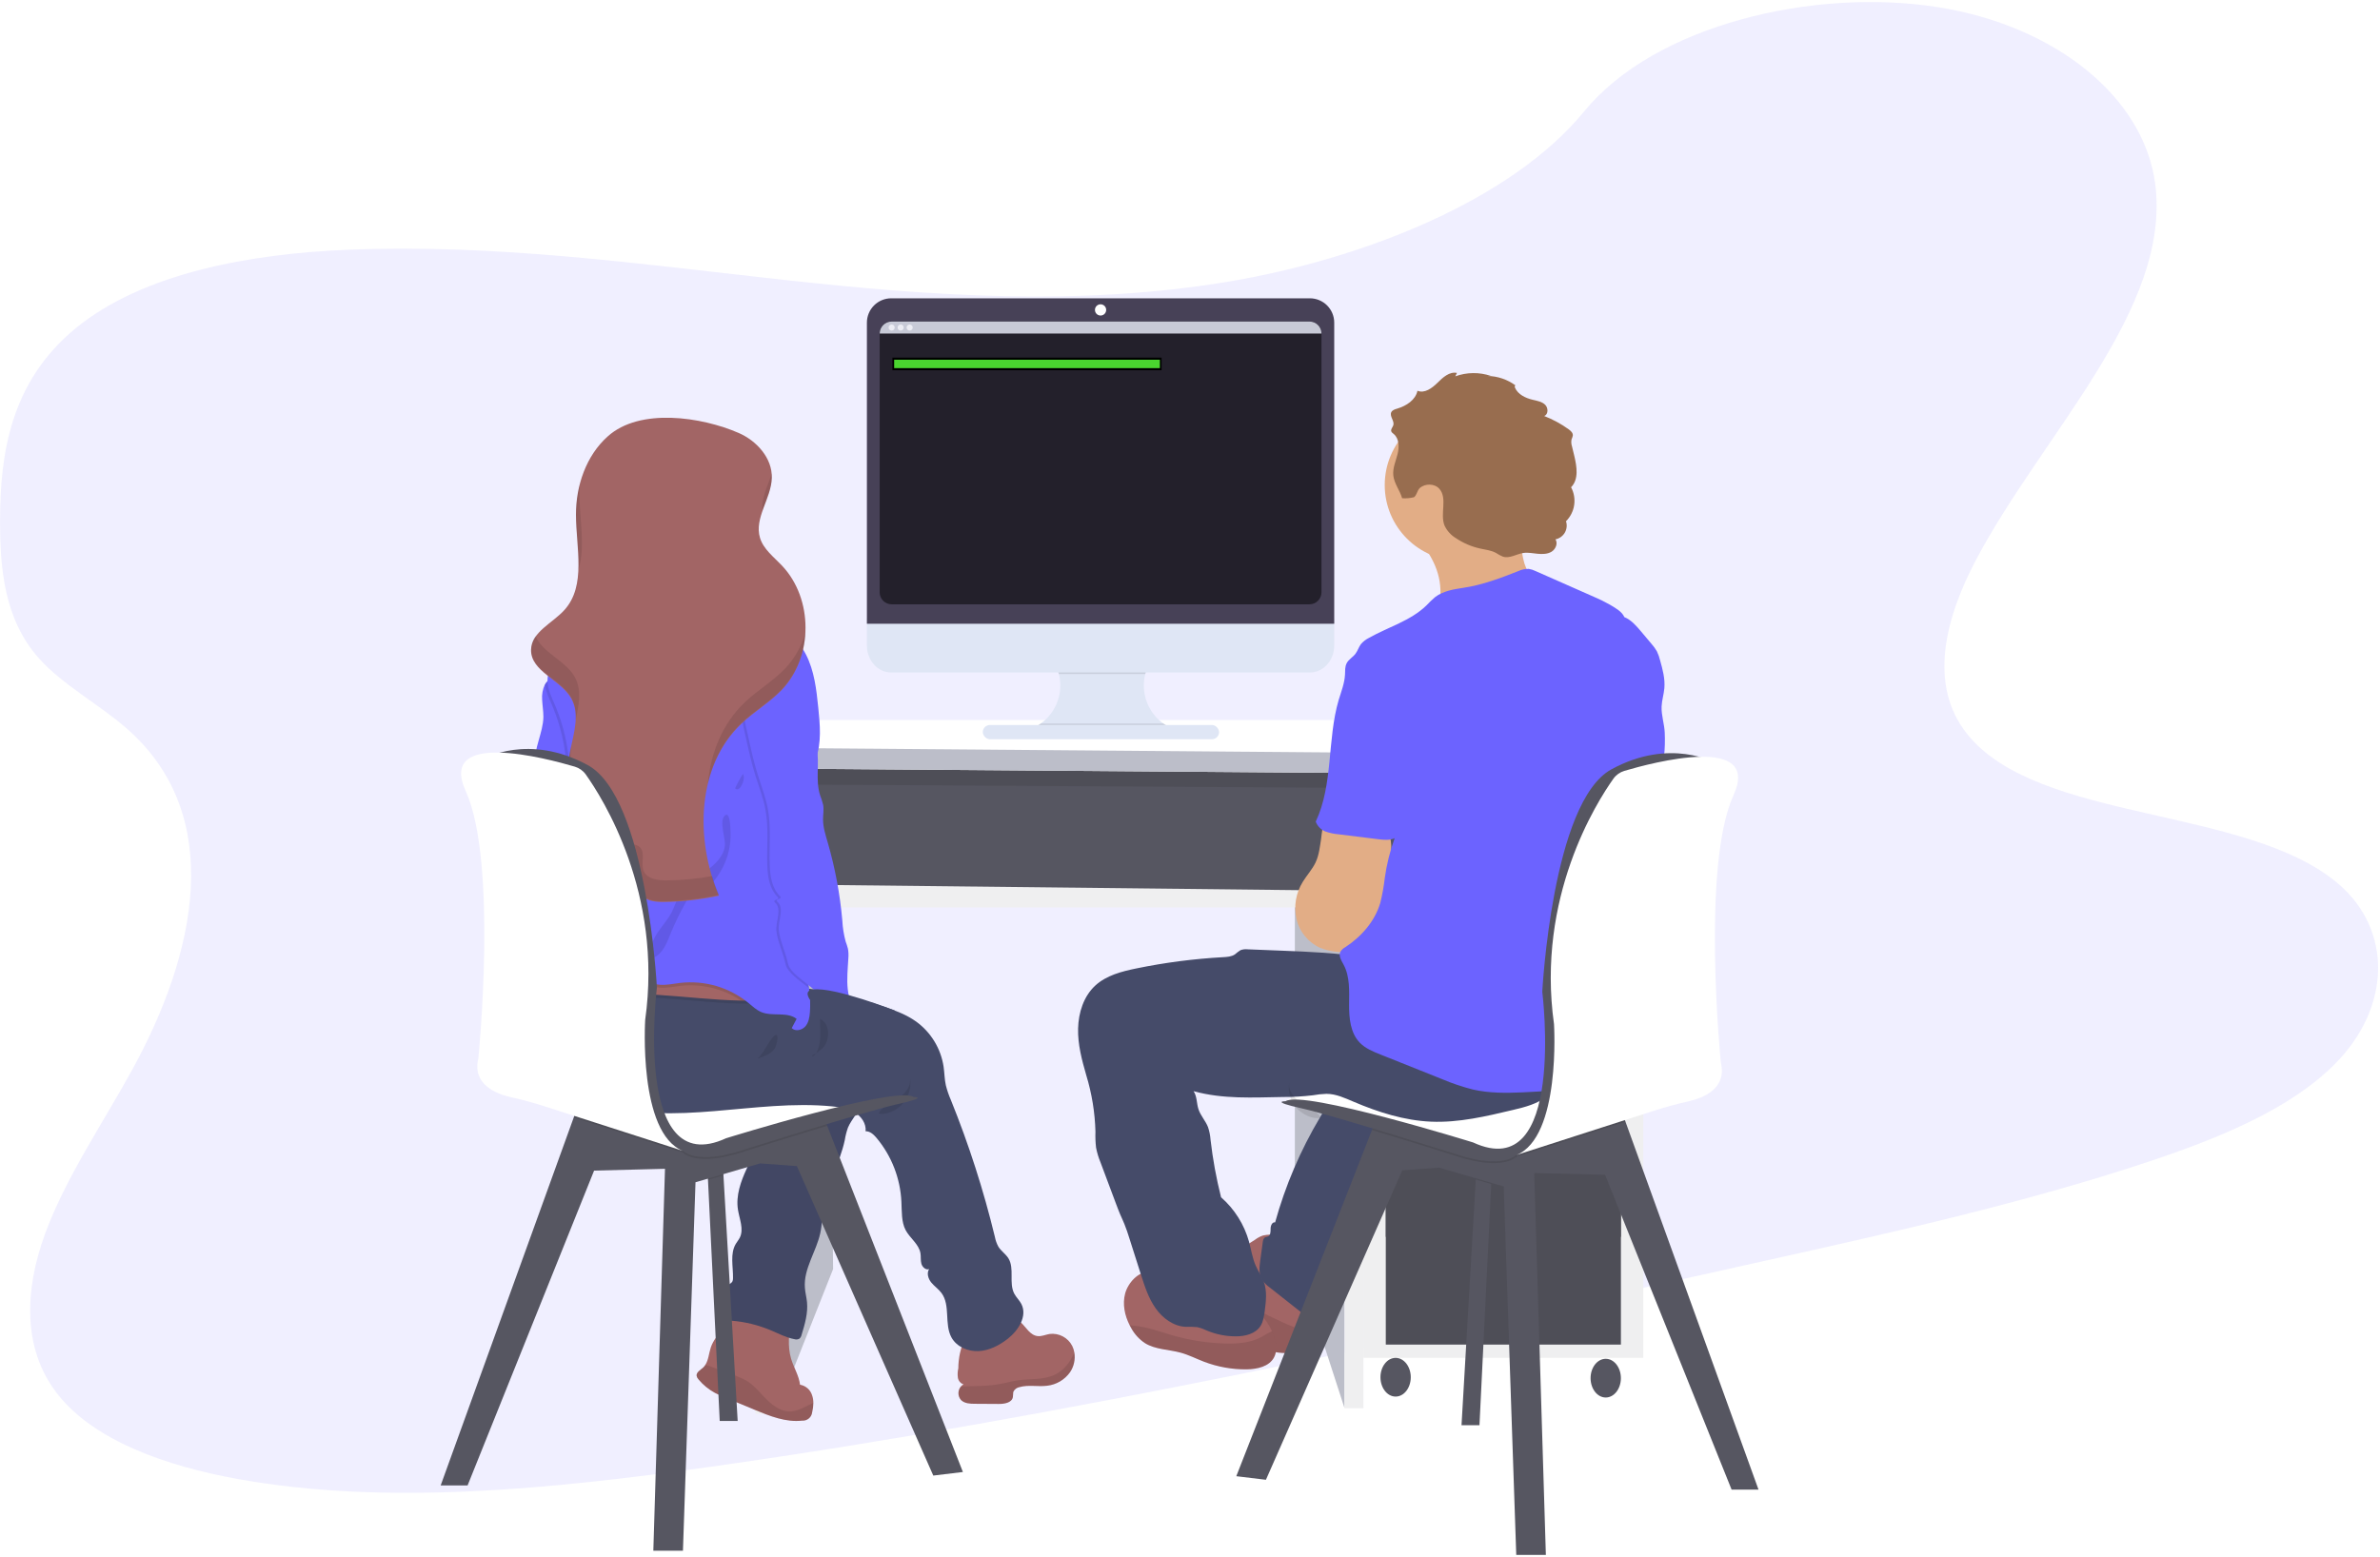 <svg viewBox="0 0 1131 740" version="1.1" xmlns="http://www.w3.org/2000/svg" xmlns:xlink="http://www.w3.org/1999/xlink" id="el_idXJBZiUU"><style>@-webkit-keyframes kf_el__CoZ-jDOwKU_an_21syN0nq_{83.33%{-webkit-transform: translate(991.19px, 244.55px) scale(0, 0) translate(-991.19px, -244.55px);transform: translate(991.19px, 244.55px) scale(0, 0) translate(-991.19px, -244.55px);}100%{-webkit-transform: translate(991.19px, 244.55px) scale(1, 1) translate(-991.19px, -244.55px);transform: translate(991.19px, 244.55px) scale(1, 1) translate(-991.19px, -244.55px);}0%{-webkit-transform: translate(991.19px, 244.55px) scale(0, 0) translate(-991.19px, -244.55px);transform: translate(991.19px, 244.55px) scale(0, 0) translate(-991.19px, -244.55px);}}@keyframes kf_el__CoZ-jDOwKU_an_21syN0nq_{83.33%{-webkit-transform: translate(991.19px, 244.55px) scale(0, 0) translate(-991.19px, -244.55px);transform: translate(991.19px, 244.55px) scale(0, 0) translate(-991.19px, -244.55px);}100%{-webkit-transform: translate(991.19px, 244.55px) scale(1, 1) translate(-991.19px, -244.55px);transform: translate(991.19px, 244.55px) scale(1, 1) translate(-991.19px, -244.55px);}0%{-webkit-transform: translate(991.19px, 244.55px) scale(0, 0) translate(-991.19px, -244.55px);transform: translate(991.19px, 244.55px) scale(0, 0) translate(-991.19px, -244.55px);}}@-webkit-keyframes kf_el_ApyAy99RTdE_an_IXiCdLz0d{83.33%{-webkit-transform: translate(991.19px, 244.55px) scale(0, 0) translate(-991.19px, -244.55px);transform: translate(991.19px, 244.55px) scale(0, 0) translate(-991.19px, -244.55px);}100%{-webkit-transform: translate(991.19px, 244.55px) scale(1, 1) translate(-991.19px, -244.55px);transform: translate(991.19px, 244.55px) scale(1, 1) translate(-991.19px, -244.55px);}0%{-webkit-transform: translate(991.19px, 244.55px) scale(0, 0) translate(-991.19px, -244.55px);transform: translate(991.19px, 244.55px) scale(0, 0) translate(-991.19px, -244.55px);}}@keyframes kf_el_ApyAy99RTdE_an_IXiCdLz0d{83.33%{-webkit-transform: translate(991.19px, 244.55px) scale(0, 0) translate(-991.19px, -244.55px);transform: translate(991.19px, 244.55px) scale(0, 0) translate(-991.19px, -244.55px);}100%{-webkit-transform: translate(991.19px, 244.55px) scale(1, 1) translate(-991.19px, -244.55px);transform: translate(991.19px, 244.55px) scale(1, 1) translate(-991.19px, -244.55px);}0%{-webkit-transform: translate(991.19px, 244.55px) scale(0, 0) translate(-991.19px, -244.55px);transform: translate(991.19px, 244.55px) scale(0, 0) translate(-991.19px, -244.55px);}}@-webkit-keyframes kf_el_9ajxWhzevKO_an_znLPMPuUG{50%{-webkit-transform: translate(990.02px, 317.82px) scale(0, 0) translate(-990.02px, -317.82px);transform: translate(990.02px, 317.82px) scale(0, 0) translate(-990.02px, -317.82px);}66.67%{-webkit-transform: translate(990.02px, 317.82px) scale(1, 1) translate(-990.02px, -317.82px);transform: translate(990.02px, 317.82px) scale(1, 1) translate(-990.02px, -317.82px);}0%{-webkit-transform: translate(990.02px, 317.82px) scale(0, 0) translate(-990.02px, -317.82px);transform: translate(990.02px, 317.82px) scale(0, 0) translate(-990.02px, -317.82px);}100%{-webkit-transform: translate(990.02px, 317.82px) scale(1, 1) translate(-990.02px, -317.82px);transform: translate(990.02px, 317.82px) scale(1, 1) translate(-990.02px, -317.82px);}}@keyframes kf_el_9ajxWhzevKO_an_znLPMPuUG{50%{-webkit-transform: translate(990.02px, 317.82px) scale(0, 0) translate(-990.02px, -317.82px);transform: translate(990.02px, 317.82px) scale(0, 0) translate(-990.02px, -317.82px);}66.67%{-webkit-transform: translate(990.02px, 317.82px) scale(1, 1) translate(-990.02px, -317.82px);transform: translate(990.02px, 317.82px) scale(1, 1) translate(-990.02px, -317.82px);}0%{-webkit-transform: translate(990.02px, 317.82px) scale(0, 0) translate(-990.02px, -317.82px);transform: translate(990.02px, 317.82px) scale(0, 0) translate(-990.02px, -317.82px);}100%{-webkit-transform: translate(990.02px, 317.82px) scale(1, 1) translate(-990.02px, -317.82px);transform: translate(990.02px, 317.82px) scale(1, 1) translate(-990.02px, -317.82px);}}@-webkit-keyframes kf_el_KIFmcsQBS4V_an_8br0f-B-Y{50%{-webkit-transform: translate(990.02px, 317.82px) scale(0, 0) translate(-990.02px, -317.82px);transform: translate(990.02px, 317.82px) scale(0, 0) translate(-990.02px, -317.82px);}66.67%{-webkit-transform: translate(990.02px, 317.82px) scale(1, 1) translate(-990.02px, -317.82px);transform: translate(990.02px, 317.82px) scale(1, 1) translate(-990.02px, -317.82px);}0%{-webkit-transform: translate(990.02px, 317.82px) scale(0, 0) translate(-990.02px, -317.82px);transform: translate(990.02px, 317.82px) scale(0, 0) translate(-990.02px, -317.82px);}100%{-webkit-transform: translate(990.02px, 317.82px) scale(1, 1) translate(-990.02px, -317.82px);transform: translate(990.02px, 317.82px) scale(1, 1) translate(-990.02px, -317.82px);}}@keyframes kf_el_KIFmcsQBS4V_an_8br0f-B-Y{50%{-webkit-transform: translate(990.02px, 317.82px) scale(0, 0) translate(-990.02px, -317.82px);transform: translate(990.02px, 317.82px) scale(0, 0) translate(-990.02px, -317.82px);}66.67%{-webkit-transform: translate(990.02px, 317.82px) scale(1, 1) translate(-990.02px, -317.82px);transform: translate(990.02px, 317.82px) scale(1, 1) translate(-990.02px, -317.82px);}0%{-webkit-transform: translate(990.02px, 317.82px) scale(0, 0) translate(-990.02px, -317.82px);transform: translate(990.02px, 317.82px) scale(0, 0) translate(-990.02px, -317.82px);}100%{-webkit-transform: translate(990.02px, 317.82px) scale(1, 1) translate(-990.02px, -317.82px);transform: translate(990.02px, 317.82px) scale(1, 1) translate(-990.02px, -317.82px);}}@-webkit-keyframes kf_el_F1wK4ObOgXK_an__qOn4DWYk{0%{-webkit-transform: translate(989.965px, 372.43px) scale(1, 0) translate(-989.965px, -372.43px);transform: translate(989.965px, 372.43px) scale(1, 0) translate(-989.965px, -372.43px);}50%{-webkit-transform: translate(989.965px, 372.43px) scale(1, 1) translate(-989.965px, -372.43px);transform: translate(989.965px, 372.43px) scale(1, 1) translate(-989.965px, -372.43px);}100%{-webkit-transform: translate(989.965px, 372.43px) scale(1, 1) translate(-989.965px, -372.43px);transform: translate(989.965px, 372.43px) scale(1, 1) translate(-989.965px, -372.43px);}}@keyframes kf_el_F1wK4ObOgXK_an__qOn4DWYk{0%{-webkit-transform: translate(989.965px, 372.43px) scale(1, 0) translate(-989.965px, -372.43px);transform: translate(989.965px, 372.43px) scale(1, 0) translate(-989.965px, -372.43px);}50%{-webkit-transform: translate(989.965px, 372.43px) scale(1, 1) translate(-989.965px, -372.43px);transform: translate(989.965px, 372.43px) scale(1, 1) translate(-989.965px, -372.43px);}100%{-webkit-transform: translate(989.965px, 372.43px) scale(1, 1) translate(-989.965px, -372.43px);transform: translate(989.965px, 372.43px) scale(1, 1) translate(-989.965px, -372.43px);}}@-webkit-keyframes kf_el_Cs6bY1duRs0_an_Nn4WXXZs-{0%{-webkit-transform: translate(424.5px, 170.5px) scale(0.82, 1) translate(-424.5px, -170.5px);transform: translate(424.5px, 170.5px) scale(0.82, 1) translate(-424.5px, -170.5px);}100%{-webkit-transform: translate(424.5px, 170.5px) scale(0.82, 1) translate(-424.5px, -170.5px);transform: translate(424.5px, 170.5px) scale(0.82, 1) translate(-424.5px, -170.5px);}}@keyframes kf_el_Cs6bY1duRs0_an_Nn4WXXZs-{0%{-webkit-transform: translate(424.5px, 170.5px) scale(0.82, 1) translate(-424.5px, -170.5px);transform: translate(424.5px, 170.5px) scale(0.82, 1) translate(-424.5px, -170.5px);}100%{-webkit-transform: translate(424.5px, 170.5px) scale(0.82, 1) translate(-424.5px, -170.5px);transform: translate(424.5px, 170.5px) scale(0.82, 1) translate(-424.5px, -170.5px);}}@-webkit-keyframes kf_el_Cs6bY1duRs0_an_YhELQDPHp{61.11%{-webkit-transform: translate(424.5px, 170.5px) translate(-424.5px, -170.5px) translate(0px, 0px);transform: translate(424.5px, 170.5px) translate(-424.5px, -170.5px) translate(0px, 0px);}83.33%{-webkit-transform: translate(424.5px, 170.5px) translate(-424.5px, -170.5px) translate(0px, -105px);transform: translate(424.5px, 170.5px) translate(-424.5px, -170.5px) translate(0px, -105px);}0%{-webkit-transform: translate(424.5px, 170.5px) translate(-424.5px, -170.5px) translate(0px, 0px);transform: translate(424.5px, 170.5px) translate(-424.5px, -170.5px) translate(0px, 0px);}100%{-webkit-transform: translate(424.5px, 170.5px) translate(-424.5px, -170.5px) translate(0px, -105px);transform: translate(424.5px, 170.5px) translate(-424.5px, -170.5px) translate(0px, -105px);}}@keyframes kf_el_Cs6bY1duRs0_an_YhELQDPHp{61.11%{-webkit-transform: translate(424.5px, 170.5px) translate(-424.5px, -170.5px) translate(0px, 0px);transform: translate(424.5px, 170.5px) translate(-424.5px, -170.5px) translate(0px, 0px);}83.33%{-webkit-transform: translate(424.5px, 170.5px) translate(-424.5px, -170.5px) translate(0px, -105px);transform: translate(424.5px, 170.5px) translate(-424.5px, -170.5px) translate(0px, -105px);}0%{-webkit-transform: translate(424.5px, 170.5px) translate(-424.5px, -170.5px) translate(0px, 0px);transform: translate(424.5px, 170.5px) translate(-424.5px, -170.5px) translate(0px, 0px);}100%{-webkit-transform: translate(424.5px, 170.5px) translate(-424.5px, -170.5px) translate(0px, -105px);transform: translate(424.5px, 170.5px) translate(-424.5px, -170.5px) translate(0px, -105px);}}@-webkit-keyframes kf_el_jLEp788Stro_an_LBloqPT-y{61.11%{-webkit-transform: translate(424.5px, 181.5px) translate(-424.5px, -181.5px) translate(0px, 0px);transform: translate(424.5px, 181.5px) translate(-424.5px, -181.5px) translate(0px, 0px);}83.33%{-webkit-transform: translate(424.5px, 181.5px) translate(-424.5px, -181.5px) translate(0px, -105px);transform: translate(424.5px, 181.5px) translate(-424.5px, -181.5px) translate(0px, -105px);}0%{-webkit-transform: translate(424.5px, 181.5px) translate(-424.5px, -181.5px) translate(0px, 0px);transform: translate(424.5px, 181.5px) translate(-424.5px, -181.5px) translate(0px, 0px);}100%{-webkit-transform: translate(424.5px, 181.5px) translate(-424.5px, -181.5px) translate(0px, -105px);transform: translate(424.5px, 181.5px) translate(-424.5px, -181.5px) translate(0px, -105px);}}@keyframes kf_el_jLEp788Stro_an_LBloqPT-y{61.11%{-webkit-transform: translate(424.5px, 181.5px) translate(-424.5px, -181.5px) translate(0px, 0px);transform: translate(424.5px, 181.5px) translate(-424.5px, -181.5px) translate(0px, 0px);}83.33%{-webkit-transform: translate(424.5px, 181.5px) translate(-424.5px, -181.5px) translate(0px, -105px);transform: translate(424.5px, 181.5px) translate(-424.5px, -181.5px) translate(0px, -105px);}0%{-webkit-transform: translate(424.5px, 181.5px) translate(-424.5px, -181.5px) translate(0px, 0px);transform: translate(424.5px, 181.5px) translate(-424.5px, -181.5px) translate(0px, 0px);}100%{-webkit-transform: translate(424.5px, 181.5px) translate(-424.5px, -181.5px) translate(0px, -105px);transform: translate(424.5px, 181.5px) translate(-424.5px, -181.5px) translate(0px, -105px);}}@-webkit-keyframes kf_el_q41NSHiwp5u_an_A0oFd0k_L{61.11%{-webkit-transform: translate(424.5px, 193.5px) translate(-424.5px, -193.5px) translate(0px, 0px);transform: translate(424.5px, 193.5px) translate(-424.5px, -193.5px) translate(0px, 0px);}83.33%{-webkit-transform: translate(424.5px, 193.5px) translate(-424.5px, -193.5px) translate(0px, -105px);transform: translate(424.5px, 193.5px) translate(-424.5px, -193.5px) translate(0px, -105px);}0%{-webkit-transform: translate(424.5px, 193.5px) translate(-424.5px, -193.5px) translate(0px, 0px);transform: translate(424.5px, 193.5px) translate(-424.5px, -193.5px) translate(0px, 0px);}100%{-webkit-transform: translate(424.5px, 193.5px) translate(-424.5px, -193.5px) translate(0px, -105px);transform: translate(424.5px, 193.5px) translate(-424.5px, -193.5px) translate(0px, -105px);}}@keyframes kf_el_q41NSHiwp5u_an_A0oFd0k_L{61.11%{-webkit-transform: translate(424.5px, 193.5px) translate(-424.5px, -193.5px) translate(0px, 0px);transform: translate(424.5px, 193.5px) translate(-424.5px, -193.5px) translate(0px, 0px);}83.33%{-webkit-transform: translate(424.5px, 193.5px) translate(-424.5px, -193.5px) translate(0px, -105px);transform: translate(424.5px, 193.5px) translate(-424.5px, -193.5px) translate(0px, -105px);}0%{-webkit-transform: translate(424.5px, 193.5px) translate(-424.5px, -193.5px) translate(0px, 0px);transform: translate(424.5px, 193.5px) translate(-424.5px, -193.5px) translate(0px, 0px);}100%{-webkit-transform: translate(424.5px, 193.5px) translate(-424.5px, -193.5px) translate(0px, -105px);transform: translate(424.5px, 193.5px) translate(-424.5px, -193.5px) translate(0px, -105px);}}@-webkit-keyframes kf_el_aP7jcFI-klA_an_D0D2iNqAG{61.11%{-webkit-transform: translate(424.5px, 205.5px) translate(-424.5px, -205.5px) translate(0px, 0px);transform: translate(424.5px, 205.5px) translate(-424.5px, -205.5px) translate(0px, 0px);}83.33%{-webkit-transform: translate(424.5px, 205.5px) translate(-424.5px, -205.5px) translate(0px, -105px);transform: translate(424.5px, 205.5px) translate(-424.5px, -205.5px) translate(0px, -105px);}0%{-webkit-transform: translate(424.5px, 205.5px) translate(-424.5px, -205.5px) translate(0px, 0px);transform: translate(424.5px, 205.5px) translate(-424.5px, -205.5px) translate(0px, 0px);}100%{-webkit-transform: translate(424.5px, 205.5px) translate(-424.5px, -205.5px) translate(0px, -105px);transform: translate(424.5px, 205.5px) translate(-424.5px, -205.5px) translate(0px, -105px);}}@keyframes kf_el_aP7jcFI-klA_an_D0D2iNqAG{61.11%{-webkit-transform: translate(424.5px, 205.5px) translate(-424.5px, -205.5px) translate(0px, 0px);transform: translate(424.5px, 205.5px) translate(-424.5px, -205.5px) translate(0px, 0px);}83.33%{-webkit-transform: translate(424.5px, 205.5px) translate(-424.5px, -205.5px) translate(0px, -105px);transform: translate(424.5px, 205.5px) translate(-424.5px, -205.5px) translate(0px, -105px);}0%{-webkit-transform: translate(424.5px, 205.5px) translate(-424.5px, -205.5px) translate(0px, 0px);transform: translate(424.5px, 205.5px) translate(-424.5px, -205.5px) translate(0px, 0px);}100%{-webkit-transform: translate(424.5px, 205.5px) translate(-424.5px, -205.5px) translate(0px, -105px);transform: translate(424.5px, 205.5px) translate(-424.5px, -205.5px) translate(0px, -105px);}}@-webkit-keyframes kf_el_H6jJQSRd-wm_an_h-nrCQZY9{61.11%{-webkit-transform: translate(424.5px, 217.5px) translate(-424.5px, -217.5px) translate(0px, 0px);transform: translate(424.5px, 217.5px) translate(-424.5px, -217.5px) translate(0px, 0px);}83.33%{-webkit-transform: translate(424.5px, 217.5px) translate(-424.5px, -217.5px) translate(0px, -105px);transform: translate(424.5px, 217.5px) translate(-424.5px, -217.5px) translate(0px, -105px);}0%{-webkit-transform: translate(424.5px, 217.5px) translate(-424.5px, -217.5px) translate(0px, 0px);transform: translate(424.5px, 217.5px) translate(-424.5px, -217.5px) translate(0px, 0px);}100%{-webkit-transform: translate(424.5px, 217.5px) translate(-424.5px, -217.5px) translate(0px, -105px);transform: translate(424.5px, 217.5px) translate(-424.5px, -217.5px) translate(0px, -105px);}}@keyframes kf_el_H6jJQSRd-wm_an_h-nrCQZY9{61.11%{-webkit-transform: translate(424.5px, 217.5px) translate(-424.5px, -217.5px) translate(0px, 0px);transform: translate(424.5px, 217.5px) translate(-424.5px, -217.5px) translate(0px, 0px);}83.33%{-webkit-transform: translate(424.5px, 217.5px) translate(-424.5px, -217.5px) translate(0px, -105px);transform: translate(424.5px, 217.5px) translate(-424.5px, -217.5px) translate(0px, -105px);}0%{-webkit-transform: translate(424.5px, 217.5px) translate(-424.5px, -217.5px) translate(0px, 0px);transform: translate(424.5px, 217.5px) translate(-424.5px, -217.5px) translate(0px, 0px);}100%{-webkit-transform: translate(424.5px, 217.5px) translate(-424.5px, -217.5px) translate(0px, -105px);transform: translate(424.5px, 217.5px) translate(-424.5px, -217.5px) translate(0px, -105px);}}@-webkit-keyframes kf_el_9gp9B9tuJie_an_9Q2evHulA{61.11%{-webkit-transform: translate(424.5px, 228.5px) translate(-424.5px, -228.5px) translate(0px, 0px);transform: translate(424.5px, 228.5px) translate(-424.5px, -228.5px) translate(0px, 0px);}83.33%{-webkit-transform: translate(424.5px, 228.5px) translate(-424.5px, -228.5px) translate(0px, -105px);transform: translate(424.5px, 228.5px) translate(-424.5px, -228.5px) translate(0px, -105px);}0%{-webkit-transform: translate(424.5px, 228.5px) translate(-424.5px, -228.5px) translate(0px, 0px);transform: translate(424.5px, 228.5px) translate(-424.5px, -228.5px) translate(0px, 0px);}100%{-webkit-transform: translate(424.5px, 228.5px) translate(-424.5px, -228.5px) translate(0px, -105px);transform: translate(424.5px, 228.5px) translate(-424.5px, -228.5px) translate(0px, -105px);}}@keyframes kf_el_9gp9B9tuJie_an_9Q2evHulA{61.11%{-webkit-transform: translate(424.5px, 228.5px) translate(-424.5px, -228.5px) translate(0px, 0px);transform: translate(424.5px, 228.5px) translate(-424.5px, -228.5px) translate(0px, 0px);}83.33%{-webkit-transform: translate(424.5px, 228.5px) translate(-424.5px, -228.5px) translate(0px, -105px);transform: translate(424.5px, 228.5px) translate(-424.5px, -228.5px) translate(0px, -105px);}0%{-webkit-transform: translate(424.5px, 228.5px) translate(-424.5px, -228.5px) translate(0px, 0px);transform: translate(424.5px, 228.5px) translate(-424.5px, -228.5px) translate(0px, 0px);}100%{-webkit-transform: translate(424.5px, 228.5px) translate(-424.5px, -228.5px) translate(0px, -105px);transform: translate(424.5px, 228.5px) translate(-424.5px, -228.5px) translate(0px, -105px);}}@-webkit-keyframes kf_el_qGG1wQSAHDM_an_lLAHLAPpT{61.11%{-webkit-transform: translate(424.5px, 240.5px) translate(-424.5px, -240.5px) translate(0px, 0px);transform: translate(424.5px, 240.5px) translate(-424.5px, -240.5px) translate(0px, 0px);}83.33%{-webkit-transform: translate(424.5px, 240.5px) translate(-424.5px, -240.5px) translate(0px, -105px);transform: translate(424.5px, 240.5px) translate(-424.5px, -240.5px) translate(0px, -105px);}0%{-webkit-transform: translate(424.5px, 240.5px) translate(-424.5px, -240.5px) translate(0px, 0px);transform: translate(424.5px, 240.5px) translate(-424.5px, -240.5px) translate(0px, 0px);}100%{-webkit-transform: translate(424.5px, 240.5px) translate(-424.5px, -240.5px) translate(0px, -105px);transform: translate(424.5px, 240.5px) translate(-424.5px, -240.5px) translate(0px, -105px);}}@keyframes kf_el_qGG1wQSAHDM_an_lLAHLAPpT{61.11%{-webkit-transform: translate(424.5px, 240.5px) translate(-424.5px, -240.5px) translate(0px, 0px);transform: translate(424.5px, 240.5px) translate(-424.5px, -240.5px) translate(0px, 0px);}83.33%{-webkit-transform: translate(424.5px, 240.5px) translate(-424.5px, -240.5px) translate(0px, -105px);transform: translate(424.5px, 240.5px) translate(-424.5px, -240.5px) translate(0px, -105px);}0%{-webkit-transform: translate(424.5px, 240.5px) translate(-424.5px, -240.5px) translate(0px, 0px);transform: translate(424.5px, 240.5px) translate(-424.5px, -240.5px) translate(0px, 0px);}100%{-webkit-transform: translate(424.5px, 240.5px) translate(-424.5px, -240.5px) translate(0px, -105px);transform: translate(424.5px, 240.5px) translate(-424.5px, -240.5px) translate(0px, -105px);}}@-webkit-keyframes kf_el_dHkaAvtWxhj_an_CwmAmsXkP{61.11%{-webkit-transform: translate(424.5px, 252.5px) translate(-424.5px, -252.5px) translate(0px, 0px);transform: translate(424.5px, 252.5px) translate(-424.5px, -252.5px) translate(0px, 0px);}83.33%{-webkit-transform: translate(424.5px, 252.5px) translate(-424.5px, -252.5px) translate(0px, -105px);transform: translate(424.5px, 252.5px) translate(-424.5px, -252.5px) translate(0px, -105px);}0%{-webkit-transform: translate(424.5px, 252.5px) translate(-424.5px, -252.5px) translate(0px, 0px);transform: translate(424.5px, 252.5px) translate(-424.5px, -252.5px) translate(0px, 0px);}100%{-webkit-transform: translate(424.5px, 252.5px) translate(-424.5px, -252.5px) translate(0px, -105px);transform: translate(424.5px, 252.5px) translate(-424.5px, -252.5px) translate(0px, -105px);}}@keyframes kf_el_dHkaAvtWxhj_an_CwmAmsXkP{61.11%{-webkit-transform: translate(424.5px, 252.5px) translate(-424.5px, -252.5px) translate(0px, 0px);transform: translate(424.5px, 252.5px) translate(-424.5px, -252.5px) translate(0px, 0px);}83.33%{-webkit-transform: translate(424.5px, 252.5px) translate(-424.5px, -252.5px) translate(0px, -105px);transform: translate(424.5px, 252.5px) translate(-424.5px, -252.5px) translate(0px, -105px);}0%{-webkit-transform: translate(424.5px, 252.5px) translate(-424.5px, -252.5px) translate(0px, 0px);transform: translate(424.5px, 252.5px) translate(-424.5px, -252.5px) translate(0px, 0px);}100%{-webkit-transform: translate(424.5px, 252.5px) translate(-424.5px, -252.5px) translate(0px, -105px);transform: translate(424.5px, 252.5px) translate(-424.5px, -252.5px) translate(0px, -105px);}}@-webkit-keyframes kf_el_eMrP12ditm9_an_24P4K7iJ6{61.11%{-webkit-transform: translate(424.5px, 264.5px) translate(-424.5px, -264.5px) translate(0px, 0px);transform: translate(424.5px, 264.5px) translate(-424.5px, -264.5px) translate(0px, 0px);}83.33%{-webkit-transform: translate(424.5px, 264.5px) translate(-424.5px, -264.5px) translate(0px, -105px);transform: translate(424.5px, 264.5px) translate(-424.5px, -264.5px) translate(0px, -105px);}0%{-webkit-transform: translate(424.5px, 264.5px) translate(-424.5px, -264.5px) translate(0px, 0px);transform: translate(424.5px, 264.5px) translate(-424.5px, -264.5px) translate(0px, 0px);}100%{-webkit-transform: translate(424.5px, 264.5px) translate(-424.5px, -264.5px) translate(0px, -105px);transform: translate(424.5px, 264.5px) translate(-424.5px, -264.5px) translate(0px, -105px);}}@keyframes kf_el_eMrP12ditm9_an_24P4K7iJ6{61.11%{-webkit-transform: translate(424.5px, 264.5px) translate(-424.5px, -264.5px) translate(0px, 0px);transform: translate(424.5px, 264.5px) translate(-424.5px, -264.5px) translate(0px, 0px);}83.33%{-webkit-transform: translate(424.5px, 264.5px) translate(-424.5px, -264.5px) translate(0px, -105px);transform: translate(424.5px, 264.5px) translate(-424.5px, -264.5px) translate(0px, -105px);}0%{-webkit-transform: translate(424.5px, 264.5px) translate(-424.5px, -264.5px) translate(0px, 0px);transform: translate(424.5px, 264.5px) translate(-424.5px, -264.5px) translate(0px, 0px);}100%{-webkit-transform: translate(424.5px, 264.5px) translate(-424.5px, -264.5px) translate(0px, -105px);transform: translate(424.5px, 264.5px) translate(-424.5px, -264.5px) translate(0px, -105px);}}@-webkit-keyframes kf_el_zl-kSeVHoDg_an_eMTyaaFO6{61.11%{-webkit-transform: translate(424.5px, 275.5px) translate(-424.5px, -275.5px) translate(0px, 0px);transform: translate(424.5px, 275.5px) translate(-424.5px, -275.5px) translate(0px, 0px);}83.33%{-webkit-transform: translate(424.5px, 275.5px) translate(-424.5px, -275.5px) translate(0px, -105px);transform: translate(424.5px, 275.5px) translate(-424.5px, -275.5px) translate(0px, -105px);}0%{-webkit-transform: translate(424.5px, 275.5px) translate(-424.5px, -275.5px) translate(0px, 0px);transform: translate(424.5px, 275.5px) translate(-424.5px, -275.5px) translate(0px, 0px);}100%{-webkit-transform: translate(424.5px, 275.5px) translate(-424.5px, -275.5px) translate(0px, -105px);transform: translate(424.5px, 275.5px) translate(-424.5px, -275.5px) translate(0px, -105px);}}@keyframes kf_el_zl-kSeVHoDg_an_eMTyaaFO6{61.11%{-webkit-transform: translate(424.5px, 275.5px) translate(-424.5px, -275.5px) translate(0px, 0px);transform: translate(424.5px, 275.5px) translate(-424.5px, -275.5px) translate(0px, 0px);}83.33%{-webkit-transform: translate(424.5px, 275.5px) translate(-424.5px, -275.5px) translate(0px, -105px);transform: translate(424.5px, 275.5px) translate(-424.5px, -275.5px) translate(0px, -105px);}0%{-webkit-transform: translate(424.5px, 275.5px) translate(-424.5px, -275.5px) translate(0px, 0px);transform: translate(424.5px, 275.5px) translate(-424.5px, -275.5px) translate(0px, 0px);}100%{-webkit-transform: translate(424.5px, 275.5px) translate(-424.5px, -275.5px) translate(0px, -105px);transform: translate(424.5px, 275.5px) translate(-424.5px, -275.5px) translate(0px, -105px);}}@-webkit-keyframes kf_el_zl-kSeVHoDg_an_2x8HjI2O2{0%{opacity: 0;}50%{opacity: 0;}61.11%{opacity: 1;}100%{opacity: 1;}}@keyframes kf_el_zl-kSeVHoDg_an_2x8HjI2O2{0%{opacity: 0;}50%{opacity: 0;}61.11%{opacity: 1;}100%{opacity: 1;}}@-webkit-keyframes kf_el_eMrP12ditm9_an_rL_ZS3Zs5{44.44%{opacity: 0;}55.56%{opacity: 1;}61.11%{opacity: 1;}82.22%{opacity: 0;}0%{opacity: 0;}100%{opacity: 0;}}@keyframes kf_el_eMrP12ditm9_an_rL_ZS3Zs5{44.44%{opacity: 0;}55.56%{opacity: 1;}61.11%{opacity: 1;}82.22%{opacity: 0;}0%{opacity: 0;}100%{opacity: 0;}}@-webkit-keyframes kf_el_dHkaAvtWxhj_an_1YXHseq1Y{38.89%{opacity: 0;}50%{opacity: 1;}61.11%{opacity: 1;}80%{opacity: 0;}0%{opacity: 0;}100%{opacity: 0;}}@keyframes kf_el_dHkaAvtWxhj_an_1YXHseq1Y{38.89%{opacity: 0;}50%{opacity: 1;}61.11%{opacity: 1;}80%{opacity: 0;}0%{opacity: 0;}100%{opacity: 0;}}@-webkit-keyframes kf_el_qGG1wQSAHDM_an_lSrmCGNNg{33.33%{opacity: 0;}44.44%{opacity: 1;}61.11%{opacity: 1;}77.78%{opacity: 0;}0%{opacity: 0;}100%{opacity: 0;}}@keyframes kf_el_qGG1wQSAHDM_an_lSrmCGNNg{33.33%{opacity: 0;}44.44%{opacity: 1;}61.11%{opacity: 1;}77.78%{opacity: 0;}0%{opacity: 0;}100%{opacity: 0;}}@-webkit-keyframes kf_el_9gp9B9tuJie_an_hrspRLX97{27.78%{opacity: 0;}38.89%{opacity: 1;}61.11%{opacity: 1;}75.56%{opacity: 0;}0%{opacity: 0;}100%{opacity: 0;}}@keyframes kf_el_9gp9B9tuJie_an_hrspRLX97{27.78%{opacity: 0;}38.89%{opacity: 1;}61.11%{opacity: 1;}75.56%{opacity: 0;}0%{opacity: 0;}100%{opacity: 0;}}@-webkit-keyframes kf_el_H6jJQSRd-wm_an_wgVqJ49Pi{22.22%{opacity: 0;}33.33%{opacity: 1;}61.11%{opacity: 1;}73.33%{opacity: 0;}0%{opacity: 0;}100%{opacity: 0;}}@keyframes kf_el_H6jJQSRd-wm_an_wgVqJ49Pi{22.22%{opacity: 0;}33.33%{opacity: 1;}61.11%{opacity: 1;}73.33%{opacity: 0;}0%{opacity: 0;}100%{opacity: 0;}}@-webkit-keyframes kf_el_aP7jcFI-klA_an_Iutiov6YB{16.67%{opacity: 0;}27.78%{opacity: 1;}61.11%{opacity: 1;}71.11%{opacity: 0;}0%{opacity: 0;}100%{opacity: 0;}}@keyframes kf_el_aP7jcFI-klA_an_Iutiov6YB{16.67%{opacity: 0;}27.78%{opacity: 1;}61.11%{opacity: 1;}71.11%{opacity: 0;}0%{opacity: 0;}100%{opacity: 0;}}@-webkit-keyframes kf_el_q41NSHiwp5u_an_vxQM43WJK{11.11%{opacity: 0;}22.22%{opacity: 1;}61.11%{opacity: 1;}68.89%{opacity: 0;}0%{opacity: 0;}100%{opacity: 0;}}@keyframes kf_el_q41NSHiwp5u_an_vxQM43WJK{11.11%{opacity: 0;}22.22%{opacity: 1;}61.11%{opacity: 1;}68.89%{opacity: 0;}0%{opacity: 0;}100%{opacity: 0;}}@-webkit-keyframes kf_el_jLEp788Stro_an_ja-Cg3dl5{5.56%{opacity: 0;}16.67%{opacity: 1;}61.11%{opacity: 1;}66.67%{opacity: 0;}0%{opacity: 0;}100%{opacity: 0;}}@keyframes kf_el_jLEp788Stro_an_ja-Cg3dl5{5.56%{opacity: 0;}16.67%{opacity: 1;}61.11%{opacity: 1;}66.67%{opacity: 0;}0%{opacity: 0;}100%{opacity: 0;}}@-webkit-keyframes kf_el_Cs6bY1duRs0_an_v9h-WnZP-{0%{opacity: 1;}11.11%{opacity: 1;}61.11%{opacity: 1;}64.44%{opacity: 0;}100%{opacity: 0;}}@keyframes kf_el_Cs6bY1duRs0_an_v9h-WnZP-{0%{opacity: 1;}11.11%{opacity: 1;}61.11%{opacity: 1;}64.44%{opacity: 0;}100%{opacity: 0;}}#el_idXJBZiUU *{-webkit-animation-duration: 3s;animation-duration: 3s;-webkit-animation-iteration-count: infinite;animation-iteration-count: infinite;-webkit-animation-timing-function: cubic-bezier(0, 0, 1, 1);animation-timing-function: cubic-bezier(0, 0, 1, 1);}#el_RU0xShw7Rt{stroke: none;stroke-width: 1;fill: none;}#el_YHOYg97qen{fill: #6C63FF;opacity: 0.1;}#el_RPg5hJ92qg{fill: #565661;}#el_A4NlSkRcWo{fill: #000000;opacity: 0.1;}#el_L2_M9hkUKE{fill: #BCBEC9;}#el__vWZplJVIm{fill: #565661;}#el_zkz5ciSVyg{fill: #BCBEC9;}#el_wa8YTV8zjH{fill: #EFEFF0;}#el_zOKQhUv_q4{fill: #565661;}#el_yg1By_d3-I{fill: #000000;opacity: 0.1;}#el_gHyeODYFwd{fill: #565661;}#el_lobX3XyWhU{fill: #565661;}#el_r2dlhwzuka{fill: #565661;}#el_uCWj7po-MU{fill: #000000;opacity: 0.1;}#el_zKrmUqiwv1Q{fill: #565661;}#el_dQzxHioN5os{fill: #565661;}#el_FpCtZiE7W69{fill: #EFEFF0;}#el__JgEE9PI5V-{fill: #EFEFF0;}#el_2nD6PYXF7is{fill: #EFEFF0;}#el_aVjCH4H6OWg{fill: #FFFFFF;}#el_8wlX8C35Wp1{fill: #BCBEC9;}#el_zIOr317Rj72{fill: url(#linearGradient-1);}#el_yi1zkfUEiGB{fill: #A26565;}#el_Jo2wsuubzWy{fill: #000000;opacity: 0.1;}#el__kEv8m4tXr4{fill: #454B69;}#el_AA4fe4Bd43D{fill: #000000;opacity: 0.05;}#el_2UHsQ5Rn404{fill: #565661;}#el_9p2dgXMpe6w{fill: #000000;opacity: 0.1;}#el_3PJ8CziwZ2e{fill: #565661;}#el_NoZBdn9liDY{fill: #000000;opacity: 0.1;}#el_-IVqvUTcFyd{fill: #FFFFFF;}#el_eNCTSqCnr-K{fill: #6C63FF;}#el_Ha0pvJcC3lI{fill: #A26565;}#el_TAFFiRaY3n2{fill: #000000;opacity: 0.1;}#el_frNDaA10wwQ{fill: #454B69;}#el_3mlpDX8Ya6Z{fill: #000000;opacity: 0.1;}#el_BDJnBzvF4Y9{fill: #000000;opacity: 0.1;}#el_iq9UWZuXTvt{fill: #A26565;}#el_xlXpoog_wFa{fill: #000000;opacity: 0.1;}#el_m108z8T9uoB{fill: #000000;opacity: 0.1;}#el_YsRs8tok4hr{fill: #6C63FF;}#el_ynDNls_WMXE{fill: #000000;opacity: 0.1;}#el_gImxwnYo3ht{fill: #6C63FF;}#el__KUwCgJfAg6{fill: #000000;opacity: 0.1;}#el_AXlloOiUoLd{fill: #000000;opacity: 0.1;}#el_FCOABC4jolP{fill: #000000;opacity: 0.1;}#el_m1gIaIRuwSz{fill: #A26565;}#el_tnPJMPC38Av{opacity: 0.1;-webkit-transform: translate(252px, 225px);transform: translate(252px, 225px);fill: #000000;}#el_aORgscbmYGa{fill: #000000;opacity: 0.1;}#el_g6yl_XA4-0X{fill: #000000;opacity: 0.1;}#el_5NUYZbbHNEm{fill: #000000;opacity: 0.1;}#el_ELl63K4wUgO{fill: #454B69;}#el_KGf7GuJ1h8O{fill: #565661;}#el_7DWtnawdIyw{fill: #FFFFFF;}#el_H9IDuISHnue{fill: #565661;}#el_qN0RAsfMANg{fill: #000000;opacity: 0.1;}#el_hByPESIOCaE{fill: #A26565;}#el_poKMD-nUxzZ{fill: #000000;opacity: 0.1;}#el_rMPKmv0HsuG{fill: #454B69;}#el_j-ezQUpGkF2{fill: #565661;}#el_6HOK75gVCim{fill: #000000;opacity: 0.1;}#el_XlTa9PKKZV8{fill: #FFFFFF;}#el_vuWYhFeW-D4{fill: #A26565;}#el_E2zor8eSqPv{fill: #000000;opacity: 0.1;}#el_Gmiww9X-X9u{fill: #454B69;}#el_byb_2K9Z4C5{fill: #E2AD86;}#el_gg_2jVzV2Ah{fill: #A1616A;}#el_9KBcgNrqVH0{fill: #E2AD86;}#el_9fjAwhpzdn3{fill: #E2AD86;}#el_KfkqQwuOWOq{fill: #6C63FF;}#el_oDeFatjpA0o{fill: #986D4F;}#el_7xXwSCsW47j{fill: #000000;opacity: 0.1;}#el_sPTpeVKghBg{fill: #565661;}#el_r6A-CQ0QiMv{fill: #FFFFFF;}#el_5yjdEvcywwc{fill: #6C63FF;opacity: 0.1;visibility: hidden;}#el_f5pGo_dnEOd{fill: #535461;visibility: hidden;}#el_F1wK4ObOgXK{fill: #535461;visibility: hidden;}#el_ZX01USk8gpX{fill: #565661;visibility: hidden;}#el_XsBmIZtGnBR{fill: #9D9CB5;visibility: hidden;}#el_d5XCXbd8OFH{fill: #9D9CB5;visibility: hidden;}#el_rynyRitOYoe{fill: #9D9CB5;visibility: hidden;}#el_NoPNp0GeMTv{fill: #6C63FF;visibility: hidden;}#el_zFhf9Uz_HGC{stroke: #535461;stroke-width: 2;visibility: hidden;}#el_dAshXKv6lkC{fill: #6C63FF;visibility: hidden;}#el_2zXKIhoe3eD{stroke: #535461;stroke-width: 2;visibility: hidden;}#el_KIFmcsQBS4V{fill: #6C63FF;-webkit-transform: translate(2052.04px, 0px) scale(-1, 1);transform: translate(2052.04px, 0px) scale(-1, 1);visibility: hidden;}#el_9ajxWhzevKO{stroke: #535461;stroke-width: 2;-webkit-transform: translate(2052.04px, 0px) scale(-1, 1);transform: translate(2052.04px, 0px) scale(-1, 1);visibility: hidden;}#el_OnMuNrKr9wh{fill: #6C63FF;visibility: hidden;}#el_S_7sy7BUODN{stroke: #535461;stroke-width: 2;visibility: hidden;}#el__CoZ-jDOwKU{fill: #6C63FF;-webkit-transform: translate(1896.38px, 0px) scale(-1, 1);transform: translate(1896.38px, 0px) scale(-1, 1);visibility: hidden;}#el_ApyAy99RTdE{stroke: #535461;stroke-width: 2;-webkit-transform: translate(1896.38px, 0px) scale(-1, 1);transform: translate(1896.38px, 0px) scale(-1, 1);visibility: hidden;}#el_veLhUx4pucp{fill: #DFE6F5;}#el__w5SreXa1v7{fill: #000000;opacity: 0.1;}#el_46Fwu9vzqQX{fill: #DFE6F5;}#el_tqeB0XR8-0T{fill: #000000;opacity: 0.1;}#el_2qP_dCgICRJ{fill: #DFE6F5;}#el_lFiNlUau2Jg{fill: #474157;}#el_vupboR6b6Ar{fill-opacity: 0.5;fill: #000000;}#el_Cs6bY1duRs0{stroke: rgb(0, 0, 0);fill: #4AD52F;-webkit-animation-fill-mode: backwards;animation-fill-mode: backwards;opacity: 1;-webkit-animation-name: kf_el_Cs6bY1duRs0_an_v9h-WnZP-;animation-name: kf_el_Cs6bY1duRs0_an_v9h-WnZP-;-webkit-animation-timing-function: cubic-bezier(0, 0, 1, 1);animation-timing-function: cubic-bezier(0, 0, 1, 1);}#el_jLEp788Stro{stroke: rgb(0, 0, 0);fill: #4AD52F;-webkit-animation-fill-mode: backwards;animation-fill-mode: backwards;opacity: 0;-webkit-animation-name: kf_el_jLEp788Stro_an_ja-Cg3dl5;animation-name: kf_el_jLEp788Stro_an_ja-Cg3dl5;-webkit-animation-timing-function: cubic-bezier(0, 0, 1, 1);animation-timing-function: cubic-bezier(0, 0, 1, 1);}#el_q41NSHiwp5u{stroke: rgb(0, 0, 0);fill: #4AD52F;-webkit-animation-fill-mode: backwards;animation-fill-mode: backwards;opacity: 0;-webkit-animation-name: kf_el_q41NSHiwp5u_an_vxQM43WJK;animation-name: kf_el_q41NSHiwp5u_an_vxQM43WJK;-webkit-animation-timing-function: cubic-bezier(0, 0, 1, 1);animation-timing-function: cubic-bezier(0, 0, 1, 1);}#el_aP7jcFI-klA{stroke: rgb(0, 0, 0);fill: #4AD52F;-webkit-animation-fill-mode: backwards;animation-fill-mode: backwards;opacity: 0;-webkit-animation-name: kf_el_aP7jcFI-klA_an_Iutiov6YB;animation-name: kf_el_aP7jcFI-klA_an_Iutiov6YB;-webkit-animation-timing-function: cubic-bezier(0, 0, 1, 1);animation-timing-function: cubic-bezier(0, 0, 1, 1);}#el_H6jJQSRd-wm{stroke: rgb(0, 0, 0);fill: #4AD52F;-webkit-animation-fill-mode: backwards;animation-fill-mode: backwards;opacity: 0;-webkit-animation-name: kf_el_H6jJQSRd-wm_an_wgVqJ49Pi;animation-name: kf_el_H6jJQSRd-wm_an_wgVqJ49Pi;-webkit-animation-timing-function: cubic-bezier(0, 0, 1, 1);animation-timing-function: cubic-bezier(0, 0, 1, 1);}#el_9gp9B9tuJie{stroke: rgb(0, 0, 0);fill: #4AD52F;-webkit-animation-fill-mode: backwards;animation-fill-mode: backwards;opacity: 0;-webkit-animation-name: kf_el_9gp9B9tuJie_an_hrspRLX97;animation-name: kf_el_9gp9B9tuJie_an_hrspRLX97;-webkit-animation-timing-function: cubic-bezier(0, 0, 1, 1);animation-timing-function: cubic-bezier(0, 0, 1, 1);}#el_qGG1wQSAHDM{stroke: rgb(0, 0, 0);fill: #4AD52F;-webkit-animation-fill-mode: backwards;animation-fill-mode: backwards;opacity: 0;-webkit-animation-name: kf_el_qGG1wQSAHDM_an_lSrmCGNNg;animation-name: kf_el_qGG1wQSAHDM_an_lSrmCGNNg;-webkit-animation-timing-function: cubic-bezier(0, 0, 1, 1);animation-timing-function: cubic-bezier(0, 0, 1, 1);}#el_dHkaAvtWxhj{stroke: rgb(0, 0, 0);fill: #4AD52F;-webkit-animation-fill-mode: backwards;animation-fill-mode: backwards;opacity: 0;-webkit-animation-name: kf_el_dHkaAvtWxhj_an_1YXHseq1Y;animation-name: kf_el_dHkaAvtWxhj_an_1YXHseq1Y;-webkit-animation-timing-function: cubic-bezier(0, 0, 1, 1);animation-timing-function: cubic-bezier(0, 0, 1, 1);}#el_eMrP12ditm9{stroke: rgb(0, 0, 0);fill: #4AD52F;-webkit-animation-fill-mode: backwards;animation-fill-mode: backwards;opacity: 0;-webkit-animation-name: kf_el_eMrP12ditm9_an_rL_ZS3Zs5;animation-name: kf_el_eMrP12ditm9_an_rL_ZS3Zs5;-webkit-animation-timing-function: cubic-bezier(0, 0, 1, 1);animation-timing-function: cubic-bezier(0, 0, 1, 1);}#el_zl-kSeVHoDg{stroke: rgb(0, 0, 0);fill: #4AD52F;-webkit-animation-fill-mode: backwards;animation-fill-mode: backwards;opacity: 0;-webkit-animation-name: kf_el_zl-kSeVHoDg_an_2x8HjI2O2;animation-name: kf_el_zl-kSeVHoDg_an_2x8HjI2O2;-webkit-animation-timing-function: cubic-bezier(0, 0, 1, 1);animation-timing-function: cubic-bezier(0, 0, 1, 1);}#el_3vhrMsVSAA6{fill: #FFFFFF;}#el_u5SOHyVMHoU{fill: #DFE6F5;}#el_cs8S54hKKLJ{fill: #C8CAD7;}#el_TTQ7yHmHbsa{fill: #EDEDF4;}#el_7jgfINcwhz8{fill: #EDEDF4;}#el_eLIdFUzPZg0{fill: #EDEDF4;}#el_jLEp788Stro_an_Tsn-O8_09{-webkit-transform: translate(424.5px, 181.5px) scale(1, 1) translate(-424.5px, -181.5px);transform: translate(424.5px, 181.5px) scale(1, 1) translate(-424.5px, -181.5px);}#el_zl-kSeVHoDg_an_eMTyaaFO6{-webkit-animation-fill-mode: backwards;animation-fill-mode: backwards;-webkit-transform: translate(424.5px, 275.5px) translate(-424.5px, -275.5px) translate(0px, 0px);transform: translate(424.5px, 275.5px) translate(-424.5px, -275.5px) translate(0px, 0px);-webkit-animation-name: kf_el_zl-kSeVHoDg_an_eMTyaaFO6;animation-name: kf_el_zl-kSeVHoDg_an_eMTyaaFO6;-webkit-animation-timing-function: cubic-bezier(0, 0, 1, 1);animation-timing-function: cubic-bezier(0, 0, 1, 1);}#el_eMrP12ditm9_an_24P4K7iJ6{-webkit-animation-fill-mode: backwards;animation-fill-mode: backwards;-webkit-transform: translate(424.5px, 264.5px) translate(-424.5px, -264.5px) translate(0px, 0px);transform: translate(424.5px, 264.5px) translate(-424.5px, -264.5px) translate(0px, 0px);-webkit-animation-name: kf_el_eMrP12ditm9_an_24P4K7iJ6;animation-name: kf_el_eMrP12ditm9_an_24P4K7iJ6;-webkit-animation-timing-function: cubic-bezier(0, 0, 1, 1);animation-timing-function: cubic-bezier(0, 0, 1, 1);}#el_dHkaAvtWxhj_an_CwmAmsXkP{-webkit-animation-fill-mode: backwards;animation-fill-mode: backwards;-webkit-transform: translate(424.5px, 252.5px) translate(-424.5px, -252.5px) translate(0px, 0px);transform: translate(424.5px, 252.5px) translate(-424.5px, -252.5px) translate(0px, 0px);-webkit-animation-name: kf_el_dHkaAvtWxhj_an_CwmAmsXkP;animation-name: kf_el_dHkaAvtWxhj_an_CwmAmsXkP;-webkit-animation-timing-function: cubic-bezier(0, 0, 1, 1);animation-timing-function: cubic-bezier(0, 0, 1, 1);}#el_qGG1wQSAHDM_an_lLAHLAPpT{-webkit-animation-fill-mode: backwards;animation-fill-mode: backwards;-webkit-transform: translate(424.5px, 240.5px) translate(-424.5px, -240.5px) translate(0px, 0px);transform: translate(424.5px, 240.5px) translate(-424.5px, -240.5px) translate(0px, 0px);-webkit-animation-name: kf_el_qGG1wQSAHDM_an_lLAHLAPpT;animation-name: kf_el_qGG1wQSAHDM_an_lLAHLAPpT;-webkit-animation-timing-function: cubic-bezier(0, 0, 1, 1);animation-timing-function: cubic-bezier(0, 0, 1, 1);}#el_9gp9B9tuJie_an_9Q2evHulA{-webkit-animation-fill-mode: backwards;animation-fill-mode: backwards;-webkit-transform: translate(424.5px, 228.5px) translate(-424.5px, -228.5px) translate(0px, 0px);transform: translate(424.5px, 228.5px) translate(-424.5px, -228.5px) translate(0px, 0px);-webkit-animation-name: kf_el_9gp9B9tuJie_an_9Q2evHulA;animation-name: kf_el_9gp9B9tuJie_an_9Q2evHulA;-webkit-animation-timing-function: cubic-bezier(0, 0, 1, 1);animation-timing-function: cubic-bezier(0, 0, 1, 1);}#el_H6jJQSRd-wm_an_h-nrCQZY9{-webkit-animation-fill-mode: backwards;animation-fill-mode: backwards;-webkit-transform: translate(424.5px, 217.5px) translate(-424.5px, -217.5px) translate(0px, 0px);transform: translate(424.5px, 217.5px) translate(-424.5px, -217.5px) translate(0px, 0px);-webkit-animation-name: kf_el_H6jJQSRd-wm_an_h-nrCQZY9;animation-name: kf_el_H6jJQSRd-wm_an_h-nrCQZY9;-webkit-animation-timing-function: cubic-bezier(0, 0, 1, 1);animation-timing-function: cubic-bezier(0, 0, 1, 1);}#el_aP7jcFI-klA_an_D0D2iNqAG{-webkit-animation-fill-mode: backwards;animation-fill-mode: backwards;-webkit-transform: translate(424.5px, 205.5px) translate(-424.5px, -205.5px) translate(0px, 0px);transform: translate(424.5px, 205.5px) translate(-424.5px, -205.5px) translate(0px, 0px);-webkit-animation-name: kf_el_aP7jcFI-klA_an_D0D2iNqAG;animation-name: kf_el_aP7jcFI-klA_an_D0D2iNqAG;-webkit-animation-timing-function: cubic-bezier(0, 0, 1, 1);animation-timing-function: cubic-bezier(0, 0, 1, 1);}#el_q41NSHiwp5u_an_A0oFd0k_L{-webkit-animation-fill-mode: backwards;animation-fill-mode: backwards;-webkit-transform: translate(424.5px, 193.5px) translate(-424.5px, -193.5px) translate(0px, 0px);transform: translate(424.5px, 193.5px) translate(-424.5px, -193.5px) translate(0px, 0px);-webkit-animation-name: kf_el_q41NSHiwp5u_an_A0oFd0k_L;animation-name: kf_el_q41NSHiwp5u_an_A0oFd0k_L;-webkit-animation-timing-function: cubic-bezier(0, 0, 1, 1);animation-timing-function: cubic-bezier(0, 0, 1, 1);}#el_jLEp788Stro_an_LBloqPT-y{-webkit-animation-fill-mode: backwards;animation-fill-mode: backwards;-webkit-transform: translate(424.5px, 181.5px) translate(-424.5px, -181.5px) translate(0px, 0px);transform: translate(424.5px, 181.5px) translate(-424.5px, -181.5px) translate(0px, 0px);-webkit-animation-name: kf_el_jLEp788Stro_an_LBloqPT-y;animation-name: kf_el_jLEp788Stro_an_LBloqPT-y;-webkit-animation-timing-function: cubic-bezier(0, 0, 1, 1);animation-timing-function: cubic-bezier(0, 0, 1, 1);}#el_Cs6bY1duRs0_an_YhELQDPHp{-webkit-animation-fill-mode: backwards;animation-fill-mode: backwards;-webkit-transform: translate(424.5px, 170.5px) translate(-424.5px, -170.5px) translate(0px, 0px);transform: translate(424.5px, 170.5px) translate(-424.5px, -170.5px) translate(0px, 0px);-webkit-animation-name: kf_el_Cs6bY1duRs0_an_YhELQDPHp;animation-name: kf_el_Cs6bY1duRs0_an_YhELQDPHp;-webkit-animation-timing-function: cubic-bezier(0, 0, 1, 1);animation-timing-function: cubic-bezier(0, 0, 1, 1);}#el_Cs6bY1duRs0_an_Nn4WXXZs-{-webkit-animation-fill-mode: backwards;animation-fill-mode: backwards;-webkit-transform: translate(424.5px, 170.5px) scale(0.82, 1) translate(-424.5px, -170.5px);transform: translate(424.5px, 170.5px) scale(0.82, 1) translate(-424.5px, -170.5px);-webkit-animation-name: kf_el_Cs6bY1duRs0_an_Nn4WXXZs-;animation-name: kf_el_Cs6bY1duRs0_an_Nn4WXXZs-;-webkit-animation-timing-function: cubic-bezier(0, 0, 1, 1);animation-timing-function: cubic-bezier(0, 0, 1, 1);}#el_F1wK4ObOgXK_an__qOn4DWYk{-webkit-animation-fill-mode: backwards;animation-fill-mode: backwards;-webkit-transform: translate(989.965px, 372.43px) scale(1, 0) translate(-989.965px, -372.43px);transform: translate(989.965px, 372.43px) scale(1, 0) translate(-989.965px, -372.43px);-webkit-animation-name: kf_el_F1wK4ObOgXK_an__qOn4DWYk;animation-name: kf_el_F1wK4ObOgXK_an__qOn4DWYk;-webkit-animation-timing-function: cubic-bezier(0, 0, 1, 1);animation-timing-function: cubic-bezier(0, 0, 1, 1);}#el_KIFmcsQBS4V_an_8br0f-B-Y{-webkit-animation-fill-mode: backwards;animation-fill-mode: backwards;-webkit-transform: translate(990.02px, 317.82px) scale(0, 0) translate(-990.02px, -317.82px);transform: translate(990.02px, 317.82px) scale(0, 0) translate(-990.02px, -317.82px);-webkit-animation-name: kf_el_KIFmcsQBS4V_an_8br0f-B-Y;animation-name: kf_el_KIFmcsQBS4V_an_8br0f-B-Y;-webkit-animation-timing-function: cubic-bezier(0, 0, 1, 1);animation-timing-function: cubic-bezier(0, 0, 1, 1);}#el_9ajxWhzevKO_an_znLPMPuUG{-webkit-animation-fill-mode: backwards;animation-fill-mode: backwards;-webkit-transform: translate(990.02px, 317.82px) scale(0, 0) translate(-990.02px, -317.82px);transform: translate(990.02px, 317.82px) scale(0, 0) translate(-990.02px, -317.82px);-webkit-animation-name: kf_el_9ajxWhzevKO_an_znLPMPuUG;animation-name: kf_el_9ajxWhzevKO_an_znLPMPuUG;-webkit-animation-timing-function: cubic-bezier(0, 0, 1, 1);animation-timing-function: cubic-bezier(0, 0, 1, 1);}#el_ApyAy99RTdE_an_IXiCdLz0d{-webkit-animation-fill-mode: backwards;animation-fill-mode: backwards;-webkit-transform: translate(991.19px, 244.55px) scale(0, 0) translate(-991.19px, -244.55px);transform: translate(991.19px, 244.55px) scale(0, 0) translate(-991.19px, -244.55px);-webkit-animation-name: kf_el_ApyAy99RTdE_an_IXiCdLz0d;animation-name: kf_el_ApyAy99RTdE_an_IXiCdLz0d;-webkit-animation-timing-function: cubic-bezier(0, 0, 1, 1);animation-timing-function: cubic-bezier(0, 0, 1, 1);}#el__CoZ-jDOwKU_an_21syN0nq_{-webkit-animation-fill-mode: backwards;animation-fill-mode: backwards;-webkit-transform: translate(991.19px, 244.55px) scale(0, 0) translate(-991.19px, -244.55px);transform: translate(991.19px, 244.55px) scale(0, 0) translate(-991.19px, -244.55px);-webkit-animation-name: kf_el__CoZ-jDOwKU_an_21syN0nq_;animation-name: kf_el__CoZ-jDOwKU_an_21syN0nq_;-webkit-animation-timing-function: cubic-bezier(0, 0, 1, 1);animation-timing-function: cubic-bezier(0, 0, 1, 1);}</style>
    <!-- Generator: Sketch 57.1 (83088) - https://sketch.com -->
    <title>undraw_pair_programming_njlp (1)</title>
    <desc>Created with Sketch.</desc>
    <defs>
        <linearGradient x1="-3.017%" y1="50.256%" x2="96.983%" y2="50.256%" id="linearGradient-1">
            <stop stop-color="#808080" stop-opacity="0.25" offset="0%"/>
            <stop stop-color="#808080" stop-opacity="0.12" offset="54%"/>
            <stop stop-color="#808080" stop-opacity="0.1" offset="100%"/>
        </linearGradient>
        <filter x="0.0%" y="-0.0%" width="100.0%" height="100.0%" filterUnits="objectBoundingBox" id="filter-2">
            <feGaussianBlur stdDeviation="0" in="SourceGraphic"/>
        </filter>
    </defs>
    <g id="el_RU0xShw7Rt" fill-rule="evenodd">
        <g id="el_xyVQhz-Pj1">
            <path d="M584.48,133.75 C513.11,145.81 441.84,140.64 373.28,133.12 C304.72,125.6 236.33,115.78 164.93,118.74 C119,120.64 67.85,129.74 35.78,156.19 C4.91,181.63 0.1,215.96 0.038,246.95 C-0.04,270.26 1.98,294.38 18.5,312.95 C29.98,325.83 47.65,335.06 60.96,346.95 C107.27,388.25 93.19,453.28 62.8,508.57 C48.54,534.51 31.1,560.02 21.39,586.57 C11.68,613.12 10.39,641.57 27.77,663.22 C44.99,684.69 78.3,696.79 113.03,703.06 C183.57,715.8 262.16,707.89 338.2,697.17 C506.49,673.36 673.04,636.24 839.23,599.21 C900.72,585.5 962.48,571.73 1021.72,551.97 C1054.62,540.97 1088.12,527.28 1109.37,505.97 C1136.37,478.97 1137.05,442.04 1111.03,419.97 C1067.37,382.97 968.55,391.18 934.78,348.88 C916.2,325.59 924.29,293.96 939.08,266.02 C970.79,206.1 1032.08,146.9 1024.14,87.16 C1018.66,46.16 976.85,12.23 920.81,3.39 C862.07,-5.87 786.63,11.69 752.81,52.95 C718.04,95.46 647.5,123.07 584.48,133.75 Z" id="el_YHOYg97qen" fill-rule="nonzero"/>
            <rect id="el_RPg5hJ92qg" fill-rule="nonzero" x="360" y="360.24" width="283.43" height="65.63"/>
            <rect id="el_A4NlSkRcWo" fill-rule="nonzero" x="360" y="360.24" width="283.43" height="65.63"/>
            <polygon id="el_L2_M9hkUKE" fill-rule="nonzero" points="393.91 428.03 395.9 603.24 368.64 672.06 366.53 428.03"/>
            <polygon id="el__vWZplJVIm" fill-rule="nonzero" points="362.99 372.84 638.94 374.5 638.94 423.38 362.99 423.38"/>
            <polygon id="el_zkz5ciSVyg" fill-rule="nonzero" points="615.33 428.03 638.94 431.36 638.94 669.4 615.33 596.59"/>
            <rect id="el_wa8YTV8zjH" fill-rule="nonzero" x="647.91" y="362.87" width="132.99" height="282.6"/>
            <rect id="el_zOKQhUv_q4" fill-rule="nonzero" x="658.55" y="370.72" width="111.71" height="217.23"/>
            <rect id="el_yg1By_d3-I" fill-rule="nonzero" x="658.55" y="370.72" width="111.71" height="217.23"/>
            <rect id="el_gHyeODYFwd" fill-rule="nonzero" x="658.55" y="375.17" width="111.71" height="48.21"/>
            <rect id="el_lobX3XyWhU" fill-rule="nonzero" x="658.55" y="428.03" width="111.71" height="102.4"/>
            <rect id="el_r2dlhwzuka" fill-rule="nonzero" x="658.55" y="536.75" width="111.71" height="102.4"/>
            <rect id="el_uCWj7po-MU" fill-rule="nonzero" x="658.55" y="536.75" width="111.71" height="102.4"/>
            <ellipse id="el_zKrmUqiwv1Q" fill-rule="nonzero" cx="663.21" cy="654.67" rx="7.2" ry="9.2"/>
            <ellipse id="el_dQzxHioN5os" fill-rule="nonzero" cx="763.06" cy="655.11" rx="7.2" ry="9.2"/>
            <polygon id="el_FpCtZiE7W69" fill-rule="nonzero" points="359 672.06 368.64 672.06 365.99 365.32 351.35 365.32"/>
            <polygon id="el__JgEE9PI5V-" fill-rule="nonzero" points="638.94 362.87 638.94 669.4 647.91 669.4 647.91 365.32"/>
            <polygon id="el_2nD6PYXF7is" fill-rule="nonzero" points="366.46 420.38 366.46 431.36 638.94 431.36 638.94 423.38"/>
            <polygon id="el_aVjCH4H6OWg" fill-rule="nonzero" points="384.93 342.26 730.37 342.26 780.57 358.88 780.57 368.52 349.69 365.2 349.69 355.39"/>
            <polygon id="el_8wlX8C35Wp1" fill-rule="nonzero" points="349.69 355.39 780.57 358.88 780.57 368.52 349.69 365.2"/>
            <path d="M388.72,469.71 L386.72,469.41 C386.72,469.32 386.72,469.24 386.72,469.16 C386.66,468.69 386.59,468.23 386.52,467.76 C387.34,468.41 388.12,469.06 388.84,469.71 L388.72,469.71 Z" id="el_zIOr317Rj72" fill-rule="nonzero"/>
            <path d="M345.26,624.12 C346.56,623.82 347.88,623.57 349.2,623.39 C358.266,622.099 367.511,623.46 375.82,627.31 C374.98,633.49 374.15,639.88 375.93,645.85 C377.17,650.05 379.66,653.85 380.19,658.23 C382.914,658.698 385.139,660.665 385.94,663.31 C386.324,664.457 386.516,665.66 386.51,666.87 C386.499,668.367 386.311,669.857 385.95,671.31 C385.697,673.723 383.569,675.497 381.15,675.31 C373.41,676.19 365.82,673.14 358.62,670.15 L344.62,664.33 C342.98,663.65 341.33,662.96 339.76,662.12 C336.782,660.511 334.138,658.349 331.97,655.75 C331.512,655.286 331.19,654.705 331.04,654.07 C330.78,652.31 332.84,651.26 334.15,650.07 C334.534,649.707 334.87,649.297 335.15,648.85 C336.7,646.51 336.85,643.28 337.78,640.52 C339.98,633.97 346.78,629.75 349.18,623.36 C349.31,623.01 349.43,622.66 349.53,622.3" id="el_yi1zkfUEiGB" fill-rule="nonzero"/>
            <path d="M386.51,666.87 C386.499,668.367 386.311,669.857 385.95,671.31 C385.697,673.723 383.569,675.497 381.15,675.31 C373.41,676.19 365.82,673.14 358.62,670.15 L344.62,664.33 C342.98,663.65 341.33,662.96 339.76,662.12 C336.782,660.511 334.138,658.349 331.97,655.75 C331.512,655.286 331.19,654.705 331.04,654.07 C330.78,652.31 332.84,651.26 334.15,650.07 C334.534,649.707 334.87,649.297 335.15,648.85 C339.01,649.68 343.8,652.11 346.75,653.05 C349.705,653.855 352.542,655.041 355.19,656.58 C358.87,658.94 361.52,662.58 364.64,665.58 C367.76,668.58 371.79,671.31 376.14,670.94 C378.44,670.593 380.657,669.827 382.68,668.68 L386.51,666.87 Z" id="el_Jo2wsuubzWy" fill-rule="nonzero"/>
            <path d="M370.12,524.76 C370.653,526.618 369.975,528.612 368.42,529.76 C367.11,530.57 365.42,530.46 364.12,531.34 C362.51,532.47 362.28,534.71 362,536.65 C361,543.32 357.69,549.37 354.86,555.5 C352.03,561.63 349.64,568.32 350.68,574.98 C351.39,579.5 353.61,584.32 351.53,588.39 C351.02,589.39 350.26,590.28 349.68,591.25 C346.83,596.01 348.45,602.04 348.34,607.58 C348.382,608.195 348.246,608.809 347.95,609.35 C347.513,609.861 346.975,610.276 346.37,610.57 C344.313,612.082 343.058,614.449 342.96,617 C342.876,619.518 343.179,622.034 343.86,624.46 C343.97,625.439 344.403,626.354 345.09,627.06 C345.886,627.586 346.826,627.852 347.78,627.82 C354.063,628.329 360.225,629.828 366.04,632.26 C369.83,633.84 373.51,635.82 377.54,636.58 C378.328,636.825 379.181,636.734 379.9,636.33 C380.407,635.873 380.757,635.267 380.9,634.6 C382.45,629.5 384.02,624.24 383.49,618.94 C383.26,616.66 382.65,614.43 382.49,612.15 C381.79,603.15 387.88,595.03 389.81,586.15 C390.68,582.15 390.68,578.01 391.3,573.97 C392.98,562.9 399.08,552.97 401.43,542.02 C401.757,539.979 402.266,537.971 402.95,536.02 C404.7,531.78 408.75,528.34 408.84,523.75 C408.896,522.74 408.629,521.739 408.08,520.89 C407.137,519.855 405.885,519.154 404.51,518.89 C399.077,517.395 393.547,516.279 387.96,515.55 C385.399,515.047 382.786,514.865 380.18,515.01 C376.796,515.408 373.544,516.556 370.66,518.37 C366.8,520.75 369.28,521.32 370.12,524.76 Z" id="el__kEv8m4tXr4" fill-rule="nonzero"/>
            <path d="M370.12,524.76 C370.653,526.618 369.975,528.612 368.42,529.76 C367.11,530.57 365.42,530.46 364.12,531.34 C362.51,532.47 362.28,534.71 362,536.65 C361,543.32 357.69,549.37 354.86,555.5 C352.03,561.63 349.64,568.32 350.68,574.98 C351.39,579.5 353.61,584.32 351.53,588.39 C351.02,589.39 350.26,590.28 349.68,591.25 C346.83,596.01 348.45,602.04 348.34,607.58 C348.382,608.195 348.246,608.809 347.95,609.35 C347.513,609.861 346.975,610.276 346.37,610.57 C344.313,612.082 343.058,614.449 342.96,617 C342.876,619.518 343.179,622.034 343.86,624.46 C343.97,625.439 344.403,626.354 345.09,627.06 C345.886,627.586 346.826,627.852 347.78,627.82 C354.063,628.329 360.225,629.828 366.04,632.26 C369.83,633.84 373.51,635.82 377.54,636.58 C378.328,636.825 379.181,636.734 379.9,636.33 C380.407,635.873 380.757,635.267 380.9,634.6 C382.45,629.5 384.02,624.24 383.49,618.94 C383.26,616.66 382.65,614.43 382.49,612.15 C381.79,603.15 387.88,595.03 389.81,586.15 C390.68,582.15 390.68,578.01 391.3,573.97 C392.98,562.9 399.08,552.97 401.43,542.02 C401.757,539.979 402.266,537.971 402.95,536.02 C404.7,531.78 408.75,528.34 408.84,523.75 C408.896,522.74 408.629,521.739 408.08,520.89 C407.137,519.855 405.885,519.154 404.51,518.89 C399.077,517.395 393.547,516.279 387.96,515.55 C385.399,515.047 382.786,514.865 380.18,515.01 C376.796,515.408 373.544,516.556 370.66,518.37 C366.8,520.75 369.28,521.32 370.12,524.76 Z" id="el_AA4fe4Bd43D" fill-rule="nonzero"/>
            <polygon id="el_2UHsQ5Rn404" fill-rule="nonzero" points="350.55 675.47 342.02 675.47 336.44 560.83 336.05 554.31 343.3 551.76 343.79 558.69"/>
            <polygon id="el_9p2dgXMpe6w" fill-rule="nonzero" points="343.79 558.69 336.44 560.83 336.05 554.31 343.3 551.76"/>
            <polygon id="el_3PJ8CziwZ2e" fill-rule="nonzero" points="457.58 699.72 443.51 701.42 378.69 554.31 361.21 553.03 330.51 561.99 324.54 737.14 310.47 737.14 316.01 555.59 282.32 556.45 222.2 706.11 209.41 706.11 272.64 531.2 275.08 524.46 369.31 521.23 392.8 534.4 393.1 535.16"/>
            <path d="M393.1,535.16 C372.85,541.26 351.83,547.92 351.83,547.92 C351.83,547.92 332.66,554.61 324.54,547.92 C323.516,547.121 322.372,546.49 321.15,546.05 C322.204,546.803 323.341,547.43 324.54,547.92 L272.64,531.19 L275.07,524.46 L369.31,521.23 L392.8,534.4 L393.1,535.16 Z" id="el_NoZBdn9liDY" fill-rule="nonzero"/>
            <path d="M297.25,506.13 L335.62,497.6 C335.62,497.6 427.3,514.66 434.12,521.48 C434.12,521.48 360.78,536.4 352.68,541.48 C344.58,546.56 296.39,552.18 297.25,506.13 Z" id="el_-IVqvUTcFyd" fill-rule="nonzero"/>
            <path d="M280.75,410.24 C277.75,419.75 269.56,428.32 259.59,428.73 C258.865,428.815 258.13,428.683 257.48,428.35 C256.23,427.57 256.2,425.74 256.71,424.35 C257.22,422.96 258.11,421.71 258.25,420.25 C258.28,419.952 258.26,419.651 258.19,419.36 C257.93,418.17 256.96,417.11 255.82,417.36 C257.428,416.073 257.796,413.775 256.67,412.05 C256.217,411.539 255.809,410.99 255.45,410.41 C254.62,408.71 255.91,406.8 256.45,404.98 C257.56,400.98 254.74,396.98 254.51,392.81 C254.31,389.08 256.2,385.57 256.67,381.87 C257.42,375.87 254.44,370.12 254.09,364.13 C253.85,359.95 254.88,355.81 256.03,351.78 C257.03,348.18 258.16,344.54 258.23,340.78 C258.23,338.05 257.76,335.35 257.63,332.63 C257.423,330.143 257.874,327.646 258.94,325.39 C259.632,324.063 260.811,323.056 262.23,322.58 C265.51,321.48 267.66,323.19 268.14,326.3 C268.94,331.59 268.48,336.99 269.53,342.3 C270.501,347.266 271.972,352.12 273.92,356.79 C275.69,361.01 277.84,365.09 279.2,369.46 C280.224,373.062 280.956,376.741 281.39,380.46 C282.73,390.45 283.78,400.73 280.75,410.24 Z" id="el_eNCTSqCnr-K" fill-rule="nonzero"/>
            <path d="M508.51,652.28 C505.951,655.887 501.975,658.23 497.58,658.72 C493.24,659.26 488.73,658.17 484.52,659.36 C483.196,659.578 482.069,660.445 481.52,661.67 C481.416,662.483 481.352,663.301 481.33,664.12 C480.84,666.79 477.33,667.39 474.6,667.37 L463.34,667.3 C461,667.3 458.41,667.17 456.73,665.55 C455.078,663.72 455.035,660.95 456.63,659.07 C456.979,658.656 457.408,658.316 457.89,658.07 C456.456,657.596 455.412,656.354 455.19,654.86 C454.985,653.39 455.056,651.894 455.4,650.45 C455.4,646.27 456.4,639.27 459.34,636 C462.95,631.93 469.21,626.67 474.66,625.58 C478.392,624.864 482.242,625.959 485.04,628.53 C487.62,630.93 489.5,634.69 493.04,635.11 C494.97,635.35 496.83,634.44 498.74,634.11 C503.188,633.537 507.516,635.823 509.55,639.82 C510.035,640.809 510.372,641.863 510.55,642.95 C511.078,646.206 510.349,649.541 508.51,652.28 L508.51,652.28 Z" id="el_Ha0pvJcC3lI" fill-rule="nonzero"/>
            <path d="M508.51,652.28 C505.951,655.887 501.975,658.23 497.58,658.72 C493.24,659.26 488.73,658.17 484.52,659.36 C483.196,659.578 482.069,660.445 481.52,661.67 C481.416,662.483 481.352,663.301 481.33,664.12 C480.84,666.79 477.33,667.39 474.6,667.37 L463.34,667.3 C461,667.3 458.41,667.17 456.73,665.55 C455.078,663.72 455.035,660.95 456.63,659.07 C463.13,658.8 469.52,659.07 476,657.73 C478.63,657.2 481.22,656.5 483.88,656.13 C489.64,655.31 495.77,656.01 501.06,653.57 C505.47,651.57 508.63,647.5 510.5,642.96 C511.04,646.207 510.329,649.537 508.51,652.28 L508.51,652.28 Z" id="el_TAFFiRaY3n2" fill-rule="nonzero"/>
            <path d="M478.8,636.47 C474.8,639.57 470.11,641.99 465.07,642.25 C460.03,642.51 454.68,640.25 452.21,635.87 C448.6,629.44 451.8,620.5 447.38,614.6 C446,612.75 444.01,611.44 442.55,609.65 C441.09,607.86 440.25,605.17 441.55,603.27 C439.98,603.87 438.32,602.35 437.86,600.73 C437.4,599.11 437.69,597.37 437.41,595.73 C436.68,591.38 432.41,588.59 430.36,584.73 C428.31,580.87 428.59,575.86 428.36,571.29 C427.849,560.156 423.704,549.495 416.56,540.94 C415.2,539.32 413.46,537.67 411.34,537.75 C411.71,534.09 409.27,530.59 406.11,528.75 C402.95,526.91 399.19,526.29 395.53,525.93 C358.6,522.29 320.12,536.02 284.86,524.47 C275.05,521.26 265.59,515.89 259.59,507.47 C254.868,500.996 252.961,492.89 254.3,484.99 L254.3,484.85 C255.69,477.75 259.44,476 265.65,472.76 C272.819,468.97 280.312,465.827 288.04,463.37 C303.04,458.68 319.19,456.99 334.67,460.43 C341.9,462.05 348.87,464.73 356.11,466.3 C358.96,466.92 361.83,467.36 364.72,467.73 C369.21,468.29 373.72,468.66 378.24,469.18 C392.693,470.844 406.927,474.046 420.7,478.73 C425.83,480.47 430.96,482.46 435.37,485.61 C442.416,490.727 447.114,498.459 448.41,507.07 C448.83,510.01 448.84,513.07 449.48,515.92 C450.086,518.315 450.889,520.657 451.88,522.92 C460.425,544.046 467.407,565.771 472.77,587.92 C473.074,589.565 473.638,591.152 474.44,592.62 C475.72,594.69 477.92,596.08 479.21,598.15 C482.21,603.03 479.32,609.84 481.98,614.92 C482.9,616.68 484.43,618.07 485.35,619.83 C488.35,625.6 483.92,632.5 478.8,636.47 Z" id="el_frNDaA10wwQ" fill-rule="nonzero"/>
            <path d="M427.7,521.57 C429.122,520.445 430.348,519.094 431.33,517.57 C432.315,516.039 432.707,514.2 432.43,512.4 C433.221,517.017 431.778,521.735 428.54,525.12 C426.03,527.69 421.32,530.21 417.65,529.33 C418.17,526.39 425.37,523.55 427.7,521.57 Z" id="el_3mlpDX8Ya6Z" fill-rule="nonzero"/>
            <path d="M365.22,471.73 C364.607,473.908 362.937,475.629 360.78,476.31 C358.648,476.962 356.415,477.223 354.19,477.08 L352.19,477.08 C325.95,476.5 299.43,470.68 273.8,476.23 C270.711,476.867 267.681,477.76 264.74,478.9 C260.994,480.377 257.486,482.398 254.33,484.9 L254.33,484.76 C255.72,477.66 259.47,475.91 265.68,472.67 C272.842,468.912 280.325,465.8 288.04,463.37 C303.04,458.68 319.19,456.99 334.67,460.43 C341.9,462.05 348.87,464.73 356.11,466.3 C358.96,466.92 361.83,467.36 364.72,467.73 C365.281,468.984 365.455,470.377 365.22,471.73 Z" id="el_BDJnBzvF4Y9" fill-rule="nonzero"/>
            <path d="M365.22,470.3 C364.611,472.482 362.941,474.209 360.78,474.89 C358.648,475.543 356.415,475.801 354.19,475.65 L352.19,475.65 C325.95,475.07 299.43,469.25 273.8,474.8 C270.712,475.438 267.682,476.328 264.74,477.46 C260.817,479.025 257.157,481.183 253.89,483.86 C253.123,481.753 252.36,479.643 251.6,477.53 C250.68,475.01 253.6,474.45 254.16,472.19 C254.53,470.66 253.9,468.92 253.58,467.29 C253.498,466.891 253.444,466.487 253.42,466.08 C253.24,462.47 254.53,460.39 257.49,458.44 C266.27,452.64 276.98,448.66 287,445.67 C292.327,443.986 297.83,442.919 303.4,442.49 C311.28,442.03 319.15,443.49 326.82,445.34 C336.25,447.67 345.58,450.75 353.94,455.68 C358.04,458.07 362.04,461.07 364.25,465.33 C365.132,466.827 365.474,468.581 365.22,470.3 L365.22,470.3 Z" id="el_iq9UWZuXTvt" fill-rule="nonzero"/>
            <path d="M280.75,410.24 C277.75,419.75 269.56,428.32 259.59,428.73 C258.865,428.815 258.13,428.683 257.48,428.35 C256.23,427.57 256.2,425.74 256.71,424.35 C257.22,422.96 258.11,421.71 258.25,420.25 C258.28,419.952 258.26,419.651 258.19,419.36 C263.48,411.9 268.61,404.36 270.64,395.53 C271.051,394.01 271.176,392.426 271.01,390.86 C270.74,389.06 269.83,387.43 269.33,385.69 C268.45,382.61 268.86,379.35 269.11,376.16 C270.151,362.113 267.806,348.022 262.27,335.07 C260.92,331.95 259.38,328.79 258.91,325.46 C259.602,324.133 260.781,323.126 262.2,322.65 C265.48,321.55 267.63,323.26 268.11,326.37 C268.91,331.66 268.45,337.06 269.5,342.37 C270.471,347.336 271.942,352.19 273.89,356.86 C275.66,361.08 277.81,365.16 279.17,369.53 C280.194,373.132 280.926,376.811 281.36,380.53 C282.73,390.45 283.78,400.73 280.75,410.24 Z" id="el_xlXpoog_wFa" fill-rule="nonzero"/>
            <path d="M365.22,470.3 C364.611,472.482 362.941,474.209 360.78,474.89 C358.648,475.543 356.415,475.801 354.19,475.65 L352.19,475.65 C343.648,469.977 333.379,467.498 323.19,468.65 C319.93,469.04 316.67,469.8 313.41,469.5 C306.82,468.9 301.48,464.16 295.61,461.13 C281.946,454.383 265.553,456.607 254.18,466.75 L253.61,467.25 C253.528,466.851 253.474,466.447 253.45,466.04 C253.27,462.43 254.56,460.35 257.52,458.4 C266.3,452.6 277.01,448.62 287.03,445.63 C292.357,443.946 297.86,442.879 303.43,442.45 C311.31,441.99 319.18,443.45 326.85,445.3 C336.28,447.63 345.61,450.71 353.97,455.64 C358.04,458.07 362.04,461.07 364.25,465.33 C365.132,466.827 365.474,468.581 365.22,470.3 L365.22,470.3 Z" id="el_m108z8T9uoB" fill-rule="nonzero"/>
            <path d="M387.65,360.76 L387.51,361.12 C385.27,366.93 381.15,371.84 378.51,377.5 C375.18,384.67 374.36,392.71 373.62,400.59 C372.98,407.34 372.35,414.13 372.86,420.9 C374.14,437.58 382.29,453.4 384.47,469.76 C385.007,473.538 385.145,477.363 384.88,481.17 C384.7,483.58 384.26,486.17 382.66,487.95 C381.06,489.73 377.95,490.43 376.23,488.72 C377,487.25 377.78,485.79 378.56,484.32 C373.99,480.77 367.11,483.32 361.77,481.1 C359.42,480.1 357.54,478.3 355.57,476.69 C346.487,469.305 334.81,465.894 323.18,467.23 C319.92,467.63 316.66,468.39 313.4,468.09 C306.81,467.48 301.47,462.75 295.6,459.72 C281.937,452.976 265.548,455.195 254.17,465.33 C252.77,466.63 250.89,468.15 249.17,467.33 C248.505,466.923 247.968,466.337 247.62,465.64 C241.07,454.45 245.89,440.02 252.89,429.12 C259.89,418.22 269.16,408.17 272.04,395.54 C272.456,394.02 272.581,392.436 272.41,390.87 C272.14,389.07 271.23,387.44 270.73,385.7 C269.85,382.62 270.26,379.36 270.51,376.17 C271.559,362.122 269.22,348.027 263.69,335.07 C262.09,331.34 260.19,327.56 260.19,323.51 C260.19,317.13 264.76,311.84 268.54,306.71 C272.89,300.81 276.54,294.28 282.05,289.43 C287.27,284.82 294.83,282 301.29,284.34 C312.267,281.675 323.565,280.574 334.85,281.07 C338.75,281.25 342.78,281.66 346.2,283.55 C349.86,285.55 352.49,289.11 356.09,291.24 C358.72,292.81 361.75,293.55 364.61,294.65 C372.507,297.734 379.026,303.565 382.97,311.07 C386.97,318.82 387.97,327.73 388.85,336.41 C389.69,344.58 390.49,353.07 387.65,360.76 Z" id="el_YsRs8tok4hr" fill-rule="nonzero"/>
            <path d="M372.86,420.9 C374.14,437.58 382.29,453.4 384.47,469.76 C380.11,466.07 374.04,462.36 373.23,458.07 C372.33,453.43 369.45,447.35 368.97,442.66 C368.49,437.97 371.78,432.24 368.33,429.02 C366.65,427.45 371.12,427.89 369.48,426.28 C365.79,422.69 364.88,417.16 364.65,412.03 C364.26,402.95 365.41,393.77 363.74,384.84 C362.74,379.33 360.65,374.08 358.98,368.73 C357.04,362.5 355.64,356.12 354.24,349.73 C352.862,344.049 351.86,338.283 351.24,332.47 C350.81,327.47 351.01,322.17 353.24,317.61 C355.47,313.05 359.98,309.35 365.04,309.419 C381.96,309.64 379.04,332.58 382.76,343.18 C384.25,347.4 386.26,351.48 387.07,355.88 C387.365,357.605 387.526,359.35 387.55,361.1 C385.31,366.91 381.19,371.82 378.55,377.48 C375.22,384.65 374.4,392.69 373.66,400.57 C372.98,407.34 372.35,414.13 372.86,420.9 Z" id="el_ynDNls_WMXE" fill-rule="nonzero"/>
            <path d="M383.86,342.92 C385.35,347.14 387.36,351.22 388.17,355.62 C389.52,362.99 387.43,370.82 389.7,377.96 C390.291,379.484 390.785,381.044 391.18,382.63 C391.57,384.9 391.12,387.22 391.12,389.53 C391.12,393.25 392.29,396.85 393.33,400.42 C396.847,412.552 399.175,424.997 400.28,437.58 C400.445,440.961 400.978,444.314 401.87,447.58 C402.29,448.687 402.65,449.815 402.95,450.96 C403.219,452.488 403.282,454.045 403.14,455.59 C402.87,460.49 402.32,465.41 402.87,470.29 C403.42,475.17 405.2,480.12 408.87,483.39 C405.59,484.1 402.12,484.81 398.92,483.76 C394.42,482.29 391.72,477.76 389.43,473.64 C386.53,468.38 375.51,463.64 374.37,457.73 C373.48,453.1 370.6,447.02 370.12,442.32 C369.64,437.62 372.92,431.91 369.47,428.69 C367.8,427.12 372.27,427.55 370.62,425.95 C366.94,422.36 366.03,416.83 365.8,411.69 C365.41,402.62 366.55,393.44 364.89,384.51 C363.89,379 361.8,373.75 360.13,368.39 C358.19,362.17 356.79,355.79 355.39,349.39 C354.008,343.71 353.006,337.944 352.39,332.13 C351.96,327.13 352.15,321.82 354.39,317.26 C356.63,312.7 361.14,309.01 366.19,309.069 C383.04,309.37 380.14,332.32 383.86,342.92 Z" id="el_gImxwnYo3ht" fill-rule="nonzero"/>
            <path d="M335.64,346.83 C337.22,348.68 339.25,350.71 341.64,350.35 C341.263,350.948 340.476,351.135 339.87,350.77 C339.296,350.39 338.837,349.861 338.54,349.24 L335.12,343.47 C334.67,342.72 331.57,338.35 330.81,340.87 C330.51,341.94 334.87,345.93 335.64,346.83 Z" id="el__KUwCgJfAg6" fill-rule="nonzero"/>
            <path d="M333.8,361.22 C333.702,359.335 332.907,357.553 331.57,356.22 C330.368,355.13 328.965,354.284 327.44,353.73 C323.69,352.19 319.25,350.95 315.18,351.15 C316.66,353.31 321.41,354.6 323.79,355.82 C327.163,357.56 330.5,359.36 333.8,361.22 Z" id="el_AXlloOiUoLd" fill-rule="nonzero"/>
            <path d="M344.45,402.18 C343.76,407.3 339.57,411.18 335.33,414.18 C331.09,417.18 326.33,419.76 323.56,424.1 C321.64,427.1 320.78,430.58 319.15,433.71 C317.35,437.16 314.66,440.06 312.51,443.3 C310.36,446.54 308.68,450.41 309.34,454.25 C309.359,454.607 309.526,454.94 309.8,455.17 C310.219,455.347 310.7,455.294 311.07,455.03 C315.43,452.75 317.15,447.54 318.98,443.03 C320.901,438.478 323.064,434.031 325.46,429.71 C326.54,427.71 327.73,425.53 329.74,424.42 C331.116,423.847 332.525,423.356 333.96,422.95 C335.995,422.017 337.78,420.615 339.17,418.86 C344.629,412.347 347.479,404.042 347.17,395.55 C347.11,393.76 347.01,385.14 344.32,387.8 C341.63,390.46 344.91,398.7 344.45,402.18 Z" id="el_FCOABC4jolP" fill-rule="nonzero"/>
            <path d="M351.04,205.81 C359.64,209.56 367.04,217.81 366.77,227.16 C366.54,236.98 358.32,246.23 361.15,255.64 C362.79,261.1 367.73,264.76 371.64,268.91 C386.53,284.67 386.5,312.18 371.56,327.91 C365.84,333.91 358.49,338.18 352.44,343.91 C331.11,364.01 330.2,398.78 341.62,425.77 C332.87,427.662 323.952,428.667 315,428.77 C310.81,428.77 305.68,428.06 304.16,424.15 C302.76,420.54 305.16,415.66 302.4,412.99 C301.1,411.74 299.15,411.57 297.4,411.28 C286.14,409.46 276.9,400.47 272.68,389.88 C268.46,379.29 268.68,367.37 271.1,356.23 C272.82,348.18 275.51,339.32 271.52,332.12 C266.52,323.06 252.14,319.24 252.36,308.88 C252.54,300.39 262.55,296.26 268.23,289.95 C278.71,278.33 273.72,260.3 273.7,244.64 C273.7,230.86 278.52,216.64 288.78,207.46 C304.04,193.69 333.43,198.16 351.04,205.81 Z" id="el_m1gIaIRuwSz" fill-rule="nonzero"/>
            <g id="el_tnPJMPC38Av" fill-rule="nonzero">
                <path d="M21.16,96.85 C16.77,88.93 5.24,85.01 2.56,77.22 C1.219,79.038 0.466,81.222 0.4,83.48 C0.18,93.84 14.54,97.66 19.56,106.73 C21.208,109.941 21.903,113.557 21.56,117.15 C23.14,110.19 24.53,102.93 21.16,96.85 Z" id="el_PWC9HcJgnfB"/>
                <path d="M110.3,17.82 C112.1,12.57 114.71,7.27 114.84,1.82 C114.858,1.23 114.842,0.639 114.79,0.05 C112.78,6.07 109.7,11.91 110.3,17.82 Z" id="el_URxuMngSbKA"/>
                <path d="M22.88,45.79 C26.32,34.92 23.35,21.44 23.34,9.38 C23.34,7.92 23.4,6.45 23.51,4.99 C22.325,9.651 21.727,14.441 21.73,19.25 C21.75,27.86 23.26,37.2 22.88,45.79 Z" id="el_g_Sn7j1Lvqk"/>
                <path d="M121.23,92.68 C115.51,98.68 108.16,102.95 102.11,108.68 C91.31,118.85 85.76,132.78 84.37,147.55 C86.95,136.55 92.16,126.42 100.51,118.55 C106.51,112.85 113.91,108.6 119.63,102.55 C126.434,95.135 130.385,85.546 130.78,75.49 C129.053,81.916 125.774,87.819 121.23,92.68 L121.23,92.68 Z" id="el_uk3CSBkVoiZ"/>
                <path d="M64.67,193.51 C60.48,193.51 55.35,192.79 53.83,188.88 C52.43,185.28 54.83,180.4 52.07,177.72 C50.77,176.47 48.81,176.3 47.07,176.01 C35.82,174.2 26.58,165.2 22.36,154.62 C19.25,146.8 18.58,138.27 19.36,129.85 C19.28,130.18 19.21,130.51 19.14,130.85 C16.76,141.99 16.51,153.92 20.72,164.51 C24.93,175.1 34.18,184.09 45.43,185.9 C47.21,186.19 49.17,186.37 50.43,187.61 C53.22,190.29 50.79,195.17 52.19,198.77 C53.71,202.68 58.84,203.45 63.03,203.4 C71.982,203.297 80.9,202.292 89.65,200.4 C88.416,197.483 87.338,194.502 86.42,191.47 C79.238,192.746 71.964,193.429 64.67,193.51 Z" id="el_nVcwMkoDkYt"/>
            </g>
            <path d="M349.42,374.9 C351.89,376.76 354.57,369.67 353.04,367.9 C352.63,368.36 349.04,374.64 349.42,374.9 Z" id="el_aORgscbmYGa" fill-rule="nonzero"/>
            <path d="M359.95,503.24 C362.86,502.24 365.95,501.24 367.85,498.84 C369.42,496.91 370.71,489.25 367.39,492.92 C364.57,496.07 363.24,500.22 359.95,503.24 Z" id="el_g6yl_XA4-0X" fill-rule="nonzero"/>
            <path d="M389.58,495.21 C389.23,497.57 388.58,500.02 386.91,501.72 C386.6,502.04 385.91,502.24 385.82,501.81 C387.685,500.817 389.419,499.594 390.98,498.17 C394.36,494.82 394.82,486.57 389.67,484.38 C389.62,488 390.13,491.53 389.58,495.21 Z" id="el_5NUYZbbHNEm" fill-rule="nonzero"/>
            <path d="M425.15,480.34 C425.15,480.34 396.77,469.19 386.51,470.34 C376.25,471.49 398.13,487.66 398.13,487.66 L411.21,496.48 C411.21,496.48 419.21,493.48 419.74,493.25 C420.27,493.02 425.15,480.34 425.15,480.34 Z" id="el_ELl63K4wUgO" fill-rule="nonzero"/>
            <path d="M229.88,360.72 C229.88,360.72 251.2,348.36 279.34,363.72 C307.48,379.08 312.17,469.47 312.17,469.47 C312.17,469.47 300.66,561.56 345.04,541.07 C345.04,541.07 426.04,515.92 434.15,521.46 C434.15,521.46 441.83,521.46 426.48,524.87 C411.13,528.28 351.83,547.07 351.83,547.07 C351.83,547.07 332.66,553.77 324.54,547.07 C316.42,540.37 293.41,547.93 290.42,501.87 C288.441,472.844 284.883,443.948 279.76,415.31 L271.85,391.86 L229.88,360.72 Z" id="el_KGf7GuJ1h8O" fill-rule="nonzero"/>
            <path d="M227.32,503.14 C227.32,503.14 236.7,409.76 221.32,376.07 C207.94,346.71 259.68,360.44 273.18,364.44 C275.269,365.065 277.092,366.366 278.36,368.14 C286.36,379.39 315.06,424.48 306.6,484.81 C306.6,484.81 303.19,538.54 324.51,547.06 L258.82,525.9 C253.49,524.18 248.08,522.75 242.62,521.51 C235.66,519.93 224.32,515.44 227.32,503.14 Z" id="el_7DWtnawdIyw" fill-rule="nonzero"/>
            <polygon id="el_H9IDuISHnue" fill-rule="nonzero" points="694.53 677.47 703.06 677.47 708.65 562.83 709.03 556.31 701.78 553.76 701.3 560.69"/>
            <polygon id="el_qN0RAsfMANg" fill-rule="nonzero" points="701.3 560.69 708.65 562.83 709.03 556.31 701.78 553.76"/>
            <path d="M623.31,633.2 C623.1,634.77 622.697,636.309 622.11,637.78 C621.504,639.701 620.202,641.328 618.46,642.34 C617.29,642.823 616.036,643.071 614.77,643.07 C610.06,643.35 605.08,643.28 601.03,640.88 C599.305,639.768 597.723,638.448 596.32,636.95 C587.219,627.908 578.946,618.068 571.6,607.55 C570.37,605.78 569.1,603.69 569.65,601.55 C579.166,598.911 588.202,594.776 596.42,589.3 C597.554,588.43 598.825,587.754 600.18,587.3 C602.5,586.804 604.889,586.716 607.24,587.04 C609.51,587.41 609.61,587.48 610.48,590.04 C611.92,594.37 611.68,599.04 613.3,603.37 C614.328,605.763 615.58,608.053 617.04,610.21 C621.22,617.2 624.43,625.45 623.31,633.2 Z" id="el_hByPESIOCaE" fill-rule="nonzero"/>
            <path d="M623.31,633.2 C623.1,634.77 622.697,636.309 622.11,637.78 C621.504,639.701 620.202,641.328 618.46,642.34 C617.29,642.823 616.036,643.071 614.77,643.07 C610.06,643.35 605.08,643.28 601.03,640.88 C599.305,639.768 597.723,638.448 596.32,636.95 C587.219,627.908 578.946,618.068 571.6,607.55 C570.37,605.78 569.1,603.69 569.65,601.55 C572.754,600.69 575.812,599.668 578.81,598.49 L578.96,598.6 C582.03,600.79 584.26,603.93 586.43,607.01 L593.43,616.86 C594.678,618.795 596.151,620.574 597.82,622.16 C599.889,623.82 602.173,625.193 604.61,626.24 C607.9,627.83 611.19,629.42 614.61,630.7 C616.82,631.59 620.56,631.94 623.31,633.2 Z" id="el_poKMD-nUxzZ" fill-rule="nonzero"/>
            <path d="M629.77,526.41 C629.081,528.072 628.244,529.668 627.27,531.18 C617.975,546.787 610.806,563.566 605.95,581.07 C604.57,580.76 603.79,582.64 603.8,584.07 C603.81,585.5 603.8,587.3 602.48,587.82 C602.09,587.97 601.65,587.97 601.27,588.14 C600.43,588.52 600.19,589.59 600.07,590.51 L598.89,599.17 C598.48,602.17 598.12,605.42 599.59,608.07 C600.604,609.645 601.919,611.004 603.46,612.07 L622.98,627.47 C623.78,628.1 624.77,628.77 625.73,628.42 C627.92,627.62 625.98,623.7 627.73,622.11 C628.89,621.02 630.73,621.84 632.34,621.71 C634.44,621.55 636.03,619.62 636.56,617.59 C636.932,615.523 636.969,613.409 636.67,611.33 C636.538,610.381 636.648,609.415 636.99,608.52 C637.587,607.572 638.407,606.785 639.38,606.23 C646.257,601.208 650.195,593.1 649.89,584.59 C649.731,583.314 649.778,582.021 650.03,580.76 C650.437,579.606 651.05,578.535 651.84,577.6 C658.93,568.01 664.84,557.6 670.71,547.21 C674.09,541.21 677.53,535.12 678.71,528.36 C678.917,527.85 678.873,527.272 678.59,526.8 C678.306,526.328 677.818,526.017 677.27,525.96 C674.342,525.046 671.355,524.331 668.33,523.82 C659.14,521.96 650.27,519.09 641.33,516.33 C632.39,513.57 632.46,519.19 629.77,526.41 Z" id="el_rMPKmv0HsuG" fill-rule="nonzero"/>
            <polygon id="el_j-ezQUpGkF2" fill-rule="nonzero" points="587.5 701.72 601.58 703.42 666.39 556.31 683.87 555.03 714.58 563.99 720.54 739.14 734.61 739.14 729.07 557.59 762.76 558.45 822.88 708.11 835.67 708.11 772.44 533.2 770.01 526.46 675.77 523.23 652.28 536.4 651.98 537.16"/>
            <path d="M651.98,537.16 C672.23,543.26 693.25,549.92 693.25,549.92 C693.25,549.92 712.42,556.61 720.54,549.92 C721.564,549.121 722.708,548.49 723.93,548.05 C722.876,548.803 721.739,549.43 720.54,549.92 L772.44,533.19 L770.04,526.46 L675.8,523.23 L652.31,536.4 L651.98,537.16 Z" id="el_6HOK75gVCim" fill-rule="nonzero"/>
            <path d="M747.83,508.13 L709.46,499.6 C709.46,499.6 617.78,516.66 610.96,523.48 C610.96,523.48 684.3,538.4 692.4,543.48 C700.5,548.56 748.69,554.18 747.83,508.13 Z" id="el_XlTa9PKKZV8" fill-rule="nonzero"/>
            <path d="M605.45,645.21 C603.14,649.61 597.45,650.85 592.45,650.92 C585.508,651.006 578.613,649.774 572.13,647.29 C568.43,645.87 564.88,644.04 561.06,643 C555.37,641.44 549.06,641.57 544.06,638.44 C541.408,636.672 539.217,634.296 537.67,631.51 C537.38,631.02 537.1,630.51 536.84,629.99 C534.45,625.34 533.34,619.93 534.67,614.91 C536,609.89 540.83,604.36 546.43,604.44 C553.08,604.54 561.01,607.69 567.43,609.32 C575.43,611.32 583.43,613.63 590.5,617.86 C596.42,621.42 601.65,626.53 604.44,632.77 C604.976,633.974 605.418,635.217 605.76,636.49 C606.63,639.37 606.83,642.58 605.45,645.21 Z" id="el_vuWYhFeW-D4" fill-rule="nonzero"/>
            <path d="M605.45,645.21 C603.14,649.61 597.45,650.85 592.45,650.92 C585.508,651.006 578.613,649.774 572.13,647.29 C568.43,645.87 564.88,644.04 561.06,643 C555.37,641.44 549.06,641.57 544.06,638.44 C541.408,636.672 539.217,634.296 537.67,631.51 C537.38,631.02 537.1,630.51 536.84,629.99 C537.84,630.07 538.76,630.17 539.26,630.22 C545.4,630.81 551.26,633.05 557.12,634.74 C565.255,637.09 573.655,638.4 582.12,638.64 C588.12,638.81 594.38,638.37 599.62,635.44 C601.185,634.453 602.808,633.561 604.48,632.77 C605.016,633.974 605.458,635.217 605.8,636.49 C606.63,639.37 606.83,642.58 605.45,645.21 Z" id="el_E2zor8eSqPv" fill-rule="nonzero"/>
            <path d="M648.42,455.07 C635.42,452.94 622.18,452.42 609,451.9 L592.88,451.26 C591.733,451.127 590.572,451.268 589.49,451.67 C588.558,452.269 587.672,452.938 586.84,453.67 C585.22,454.77 583.15,454.89 581.2,455 C567.367,455.762 553.609,457.547 540.04,460.34 C533.04,461.77 525.77,463.64 520.51,468.47 C514.95,473.58 512.51,481.37 512.32,488.91 C512.13,496.45 514.11,503.86 516.2,511.1 C518.861,519.815 520.331,528.851 520.57,537.96 C520.476,540.487 520.573,543.018 520.86,545.53 C521.325,547.929 522.032,550.274 522.97,552.53 L530.33,572.18 C530.98,573.9 531.62,575.61 532.33,577.29 C533.04,578.97 533.72,580.29 534.33,581.87 C535.23,584.03 535.94,586.27 536.65,588.5 L541.55,603.89 L542.19,605.89 C543.96,611.43 545.77,617.07 549.11,621.83 C552.45,626.59 557.62,630.43 563.43,630.72 C565.305,630.65 567.182,630.7 569.05,630.87 C570.642,631.259 572.188,631.819 573.66,632.54 C578.023,634.352 582.706,635.267 587.43,635.231 C591.78,635.231 596.61,634.02 598.97,630.36 C600.27,628.36 600.61,625.9 600.97,623.54 C601.6,618.8 602.21,613.85 600.6,609.35 C599.6,606.66 597.92,604.35 596.76,601.7 C595.14,598.09 594.61,594.1 593.56,590.29 C591.288,582.089 586.664,574.734 580.26,569.13 C577.986,560.125 576.315,550.978 575.26,541.75 C575.113,539.707 574.707,537.69 574.05,535.75 C572.88,532.75 570.51,530.32 569.52,527.26 C568.59,524.42 568.87,521.14 567.18,518.69 C581.25,522.56 595.18,521.69 609.79,521.46 C614.469,521.475 619.144,521.208 623.79,520.66 C625.956,520.263 628.149,520.029 630.35,519.96 C634.87,519.96 639.11,521.96 643.26,523.72 C654.99,528.72 667.35,532.65 680.09,533.19 C693.24,533.74 706.24,530.65 719.09,527.59 C724.74,526.24 730.61,524.78 735.09,521.07 C739.57,517.36 742.09,510.67 739.33,505.58 C737.23,501.75 732.88,499.87 728.82,498.27 C717.58,493.83 706.28,489.5 695.45,484.13 C678.91,476.07 666.54,458.07 648.42,455.07 Z" id="el_Gmiww9X-X9u" fill-rule="nonzero"/>
            <path d="M625.24,409.83 C623.67,413.23 621.03,416.01 619.08,419.21 C615.818,424.478 614.741,430.811 616.08,436.86 C617.505,442.921 621.66,447.977 627.33,450.55 C629.827,451.545 632.454,452.178 635.13,452.43 C638.65,452.86 642.4,452.95 645.51,451.25 C647.838,449.853 649.747,447.857 651.04,445.47 C653.73,440.97 655.26,435.9 656.66,430.85 C659.25,421.53 661.46,411.97 661.14,402.3 C661.03,398.97 660.37,395.22 657.61,393.3 C656.185,392.477 654.605,391.96 652.97,391.78 L639.78,389.42 C637.23,388.96 632.78,387.09 630.57,388.93 C628.36,390.77 628.19,396.21 627.81,398.76 C627.21,402.53 626.84,406.36 625.24,409.83 Z" id="el_byb_2K9Z4C5" fill-rule="nonzero"/>
            <path d="M785.57,371.15 L782.12,400.07 C781.406,405.228 780.995,410.424 780.89,415.63 C780.89,418.53 780.98,421.75 779.06,423.92 C778.121,424.907 776.932,425.623 775.62,425.99 C771.43,427.29 766.86,426.13 762.86,424.34 C760.52,423.34 758.13,421.89 757.07,419.56 C756.454,417.945 756.198,416.214 756.32,414.49 C756.32,397.24 757.95,379.25 766.96,364.55 C767.729,363.108 768.812,361.857 770.13,360.89 C772.63,359.29 775.9,359.74 778.73,360.61 C780.47,361.14 785.17,361.73 786.28,363.28 C787.39,364.83 785.81,369.16 785.57,371.15 Z" id="el_gg_2jVzV2Ah" fill-rule="nonzero"/>
            <circle id="el_9KBcgNrqVH0" fill-rule="nonzero" cx="694.04" cy="230.57" r="36"/>
            <path d="M684.41,284.22 C684.28,287.021 683.518,289.756 682.18,292.22 C700.56,289.42 718.893,286.3 737.18,282.86 C731.113,279.741 726.526,274.349 724.42,267.86 C723.426,264.38 722.881,260.788 722.8,257.17 C722.51,251.433 722.62,245.682 723.13,239.96 C716.73,240.63 710.67,243.03 704.57,245.09 C698.437,247.163 692.198,248.908 685.88,250.32 C682.83,251 679.76,251.58 676.68,252.12 C673.08,252.76 671.35,252.75 673.85,255.91 C680.56,264.35 685.35,272.93 684.41,284.22 Z" id="el_9fjAwhpzdn3" fill-rule="nonzero"/>
            <path d="M695.47,279.41 C690.72,280.12 685.74,280.92 681.95,283.86 C680.507,285.099 679.135,286.418 677.84,287.81 C670.31,295.12 659.68,298.06 650.54,303.22 C649.049,303.957 647.728,304.995 646.66,306.27 C645.66,307.66 645.15,309.43 644.1,310.81 C642.88,312.41 640.95,313.41 640,315.18 C639.05,316.95 639.26,318.83 639.16,320.71 C638.93,324.84 637.37,328.76 636.16,332.71 C630.61,351.62 633.65,372.71 625.25,390.57 C626.031,392.649 627.628,394.318 629.67,395.19 C631.784,395.951 633.99,396.426 636.23,396.6 L654.84,398.91 C657.5,399.24 660.32,399.55 662.75,398.44 C660.527,404.568 658.955,410.913 658.06,417.37 C657.608,421.317 656.906,425.231 655.96,429.09 C653.4,437.89 646.96,445.22 639.33,450.23 C638.369,450.733 637.558,451.482 636.98,452.4 C635.98,454.4 637.46,456.64 638.51,458.6 C641.56,464.28 641.14,471.1 641.1,477.54 C641.06,483.98 641.71,491.05 646.21,495.67 C648.87,498.4 652.51,499.88 656.05,501.29 L685.16,512.92 C689.964,514.966 694.919,516.637 699.98,517.92 C707.65,519.67 715.62,519.6 723.49,519.26 C728.69,519.04 733.883,518.707 739.07,518.26 C741.133,518.253 743.161,517.72 744.96,516.71 C746.509,515.488 747.701,513.871 748.41,512.03 C752.46,503.22 753.82,492.94 760.1,485.56 C764.41,480.49 771.1,476.44 771.59,469.81 C771.82,466.51 770.35,463.3 770.33,459.99 C770.33,455.92 772.46,452.05 772.33,447.99 C772.06,441.38 765.83,436.34 764.84,429.8 C762.32,413.22 770.74,396.66 775.91,380.71 C776.84,377.86 778.04,374.71 780.78,373.49 C783.52,372.27 787.38,372.91 788.36,370.21 C790.83,363.43 791.42,355.48 791.1,348.27 C790.92,344.1 789.44,340.02 789.61,335.84 C789.73,332.9 790.67,330.04 790.92,327.11 C791.3,322.68 790.13,318.28 788.92,314 C788.57,312.472 788.047,310.989 787.36,309.58 C786.621,308.302 785.75,307.105 784.76,306.01 L779.89,300.22 C777.61,297.51 775.2,294.7 771.89,293.33 C770.82,290.68 767.4,288.85 764.95,287.39 C762.48,285.989 759.929,284.736 757.31,283.64 L729.77,271.48 C728.741,270.962 727.638,270.604 726.5,270.42 C724.824,270.364 723.158,270.706 721.64,271.42 C713.24,274.75 704.47,278.07 695.47,279.41 Z" id="el_KfkqQwuOWOq" fill-rule="nonzero" filter="url(#filter-2)"/>
            <path d="M666.3,236.83 C665.24,233.1 662.53,229.88 662.12,226.02 C661.75,222.59 663.26,219.27 664.12,215.93 C664.98,212.59 664.95,208.51 662.3,206.29 C661.86,205.91 661.3,205.57 661.14,205.01 C660.82,204.01 661.83,203.1 662.14,202.09 C662.71,200.09 660.24,197.88 661.14,195.96 C661.65,194.91 662.93,194.54 664.05,194.21 C668.33,192.94 672.67,190.12 673.6,185.75 C676.95,187.15 680.52,184.52 683.09,181.97 C685.66,179.42 688.82,176.51 692.36,177.28 L691.57,178.89 C697.028,176.908 702.998,176.841 708.5,178.7 L706.82,178.7 C711.646,178.782 716.326,180.365 720.21,183.23 C719.78,183.23 719.74,183.87 719.91,184.23 C721.31,187.5 724.91,189.23 728.38,190.04 C730.47,190.54 732.74,190.9 734.27,192.4 C735.8,193.9 735.83,197.03 733.81,197.75 C737.929,199.354 741.83,201.47 745.42,204.05 C746.42,204.78 747.55,205.77 747.42,207.05 C747.277,207.693 747.069,208.319 746.8,208.92 C746.6,209.987 746.673,211.088 747.01,212.12 L748.12,216.7 C749.34,221.79 750.3,227.92 746.59,231.61 C749.441,236.938 748.462,243.506 744.18,247.77 C744.775,249.577 744.569,251.553 743.614,253.198 C742.658,254.843 741.045,256.001 739.18,256.38 C740.41,258.3 739.28,261.04 737.34,262.24 C735.4,263.44 732.96,263.45 730.7,263.24 C728.44,263.03 726.15,262.52 723.89,262.86 C720.6,263.37 717.38,265.61 714.21,264.61 C713.028,264.105 711.894,263.496 710.82,262.79 C708.6,261.6 706.02,261.33 703.56,260.79 C699.366,259.889 695.384,258.191 691.83,255.79 C689.474,254.374 687.597,252.284 686.44,249.79 C684.24,244.23 687.94,236.94 684.05,232.41 C681.77,229.77 677.25,229.73 674.7,231.99 C673.43,233.12 673.26,235.5 671.94,236.35 C670.099,236.816 668.194,236.978 666.3,236.83 L666.3,236.83 Z" id="el_oDeFatjpA0o" fill-rule="nonzero"/>
            <path d="M617.38,523.57 C615.958,522.445 614.732,521.094 613.75,519.57 C612.765,518.039 612.373,516.2 612.65,514.4 C611.859,519.017 613.302,523.735 616.54,527.12 C619.05,529.69 623.76,532.21 627.43,531.33 C626.91,528.39 619.71,525.55 617.38,523.57 Z" id="el_7xXwSCsW47j" fill-rule="nonzero"/>
            <path d="M815.2,362.72 C815.2,362.72 793.88,350.36 765.74,365.72 C737.6,381.08 732.91,471.47 732.91,471.47 C732.91,471.47 744.42,563.56 700.04,543.07 C700.04,543.07 619.04,517.92 610.93,523.46 C610.93,523.46 603.25,523.46 618.6,526.87 C633.95,530.28 693.25,549.07 693.25,549.07 C693.25,549.07 712.42,555.77 720.54,549.07 C728.66,542.37 751.67,549.93 754.66,503.87 C756.639,474.844 760.197,445.948 765.32,417.31 L773.23,393.86 L815.2,362.72 Z" id="el_sPTpeVKghBg" fill-rule="nonzero"/>
            <path d="M817.76,505.14 C817.76,505.14 808.38,411.76 823.76,378.07 C837.14,348.71 785.4,362.44 771.9,366.44 C769.811,367.065 767.988,368.366 766.72,370.14 C758.72,381.39 730.02,426.48 738.48,486.81 C738.48,486.81 741.89,540.54 720.57,549.06 L786.26,527.9 C791.59,526.18 797,524.75 802.46,523.51 C809.42,521.93 820.76,517.44 817.76,505.14 Z" id="el_r6A-CQ0QiMv" fill-rule="nonzero"/>
            
            
            <g id="el_F1wK4ObOgXK_an__qOn4DWYk" data-animator-group="true" data-animator-type="2"/>
            
            
            
            
            
            
            
            
            <g id="el_KIFmcsQBS4V_an_8br0f-B-Y" data-animator-group="true" data-animator-type="2"/>
            <g id="el_9ajxWhzevKO_an_znLPMPuUG" data-animator-group="true" data-animator-type="2"/>
            
            
            <g id="el__CoZ-jDOwKU_an_21syN0nq_" data-animator-group="true" data-animator-type="2"/>
            <g id="el_ApyAy99RTdE_an_IXiCdLz0d" data-animator-group="true" data-animator-type="2"/>
            <path d="M556.98,346.27 L556.98,348.55 L489.37,348.55 L489.37,346.7 C491.224,346.005 492.979,345.07 494.59,343.92 C500.415,339.749 503.871,333.024 503.87,325.86 C503.871,324.015 503.639,322.177 503.18,320.39 C501.524,313.876 497.01,308.461 490.9,305.66 L556.52,305.66 C550.41,308.461 545.896,313.876 544.24,320.39 C543.784,322.177 543.556,324.015 543.56,325.86 C543.555,333.023 547.007,339.748 552.83,343.92 C554.128,344.846 555.519,345.633 556.98,346.27 L556.98,346.27 Z" id="el_veLhUx4pucp" fill-rule="nonzero"/>
            <path d="M556.52,305.66 C550.41,308.461 545.896,313.876 544.24,320.39 L503.18,320.39 C501.524,313.876 497.01,308.461 490.9,305.66 L556.52,305.66 Z" id="el__w5SreXa1v7" fill-rule="nonzero"/>
            <path d="M411.96,294.01 L411.96,306.85 C411.96,313.93 417.14,319.68 423.54,319.68 L622.45,319.68 C628.85,319.68 634.04,313.93 634.04,306.85 L634.04,294.01 L411.96,294.01 Z" id="el_46Fwu9vzqQX" fill-rule="nonzero"/>
            <path d="M556.98,346.27 L556.98,348.55 L489.37,348.55 L489.37,346.7 C491.224,346.005 492.979,345.07 494.59,343.92 L552.83,343.92 C554.128,344.846 555.519,345.633 556.98,346.27 Z" id="el_tqeB0XR8-0T" fill-rule="nonzero"/>
            <rect id="el_2qP_dCgICRJ" fill-rule="nonzero" x="467.03" y="344.63" width="112.29" height="6.77" rx="3.385"/>
            <path d="M634.04,153.38 C634.04,150.307 632.819,147.36 630.645,145.188 C628.471,143.016 625.523,141.797 622.45,141.8 L423.54,141.8 C420.468,141.797 417.521,143.017 415.349,145.189 C413.177,147.361 411.957,150.308 411.96,153.38 L411.96,296.51 L634.04,296.51 L634.04,153.38 Z" id="el_lFiNlUau2Jg" fill-rule="nonzero"/>
            <path d="M627.98,158.55 L627.98,281.55 C627.983,283.063 627.383,284.516 626.314,285.587 C625.245,286.658 623.793,287.26 622.28,287.26 L423.72,287.26 C422.207,287.26 420.755,286.658 419.686,285.587 C418.617,284.516 418.017,283.063 418.02,281.55 L418.02,158.55 C418.015,157.549 418.277,156.565 418.78,155.7 C419.799,153.935 421.682,152.85 423.72,152.85 L622.28,152.85 C625.428,152.85 627.98,155.402 627.98,158.55 L627.98,158.55 Z" id="el_vupboR6b6Ar" fill-rule="nonzero"/>
            <g id="el_Cs6bY1duRs0_an_YhELQDPHp" data-animator-group="true" data-animator-type="0"><g id="el_Cs6bY1duRs0_an_Nn4WXXZs-" data-animator-group="true" data-animator-type="2"><rect id="el_Cs6bY1duRs0" x="424.5" y="170.5" width="155" height="5"/></g></g>
            <g id="el_jLEp788Stro_an_LBloqPT-y" data-animator-group="true" data-animator-type="0"><rect id="el_jLEp788Stro" x="424.5" y="181.5" width="101" height="5"/></g>
            <g id="el_q41NSHiwp5u_an_A0oFd0k_L" data-animator-group="true" data-animator-type="0"><rect id="el_q41NSHiwp5u" x="424.5" y="193.5" width="58" height="5"/></g>
            <g id="el_aP7jcFI-klA_an_D0D2iNqAG" data-animator-group="true" data-animator-type="0"><rect id="el_aP7jcFI-klA" x="424.5" y="205.5" width="37" height="5"/></g>
            <g id="el_H6jJQSRd-wm_an_h-nrCQZY9" data-animator-group="true" data-animator-type="0"><rect id="el_H6jJQSRd-wm" x="424.5" y="217.5" width="58" height="5"/></g>
            <g id="el_9gp9B9tuJie_an_9Q2evHulA" data-animator-group="true" data-animator-type="0"><rect id="el_9gp9B9tuJie" x="424.5" y="228.5" width="140" height="4"/></g>
            <g id="el_qGG1wQSAHDM_an_lLAHLAPpT" data-animator-group="true" data-animator-type="0"><rect id="el_qGG1wQSAHDM" x="424.5" y="240.5" width="155" height="5"/></g>
            <g id="el_dHkaAvtWxhj_an_CwmAmsXkP" data-animator-group="true" data-animator-type="0"><rect id="el_dHkaAvtWxhj" x="424.5" y="252.5" width="101" height="5"/></g>
            <g id="el_eMrP12ditm9_an_24P4K7iJ6" data-animator-group="true" data-animator-type="0"><rect id="el_eMrP12ditm9" x="424.5" y="264.5" width="154" height="5"/></g>
            <g id="el_zl-kSeVHoDg_an_eMTyaaFO6" data-animator-group="true" data-animator-type="0"><rect id="el_zl-kSeVHoDg" x="424.5" y="275.5" width="127" height="5"/></g>
            <circle id="el_3vhrMsVSAA6" fill-rule="nonzero" cx="523" cy="147.32" r="2.67"/>
            <circle id="el_u5SOHyVMHoU" fill-rule="nonzero" cx="523" cy="307.38" r="6.59"/>
            <path d="M627.98,158.55 L418.04,158.55 C418.04,155.402 420.592,152.85 423.74,152.85 L622.28,152.85 C625.428,152.85 627.98,155.402 627.98,158.55 L627.98,158.55 Z" id="el_cs8S54hKKLJ" fill-rule="nonzero"/>
            <circle id="el_TTQ7yHmHbsa" fill-rule="nonzero" cx="423.72" cy="155.7" r="1.43"/>
            <circle id="el_7jgfINcwhz8" fill-rule="nonzero" cx="428" cy="155.7" r="1.43"/>
            <circle id="el_eLIdFUzPZg0" fill-rule="nonzero" cx="432.28" cy="155.7" r="1.43"/>
        </g>
    </g>
</svg>